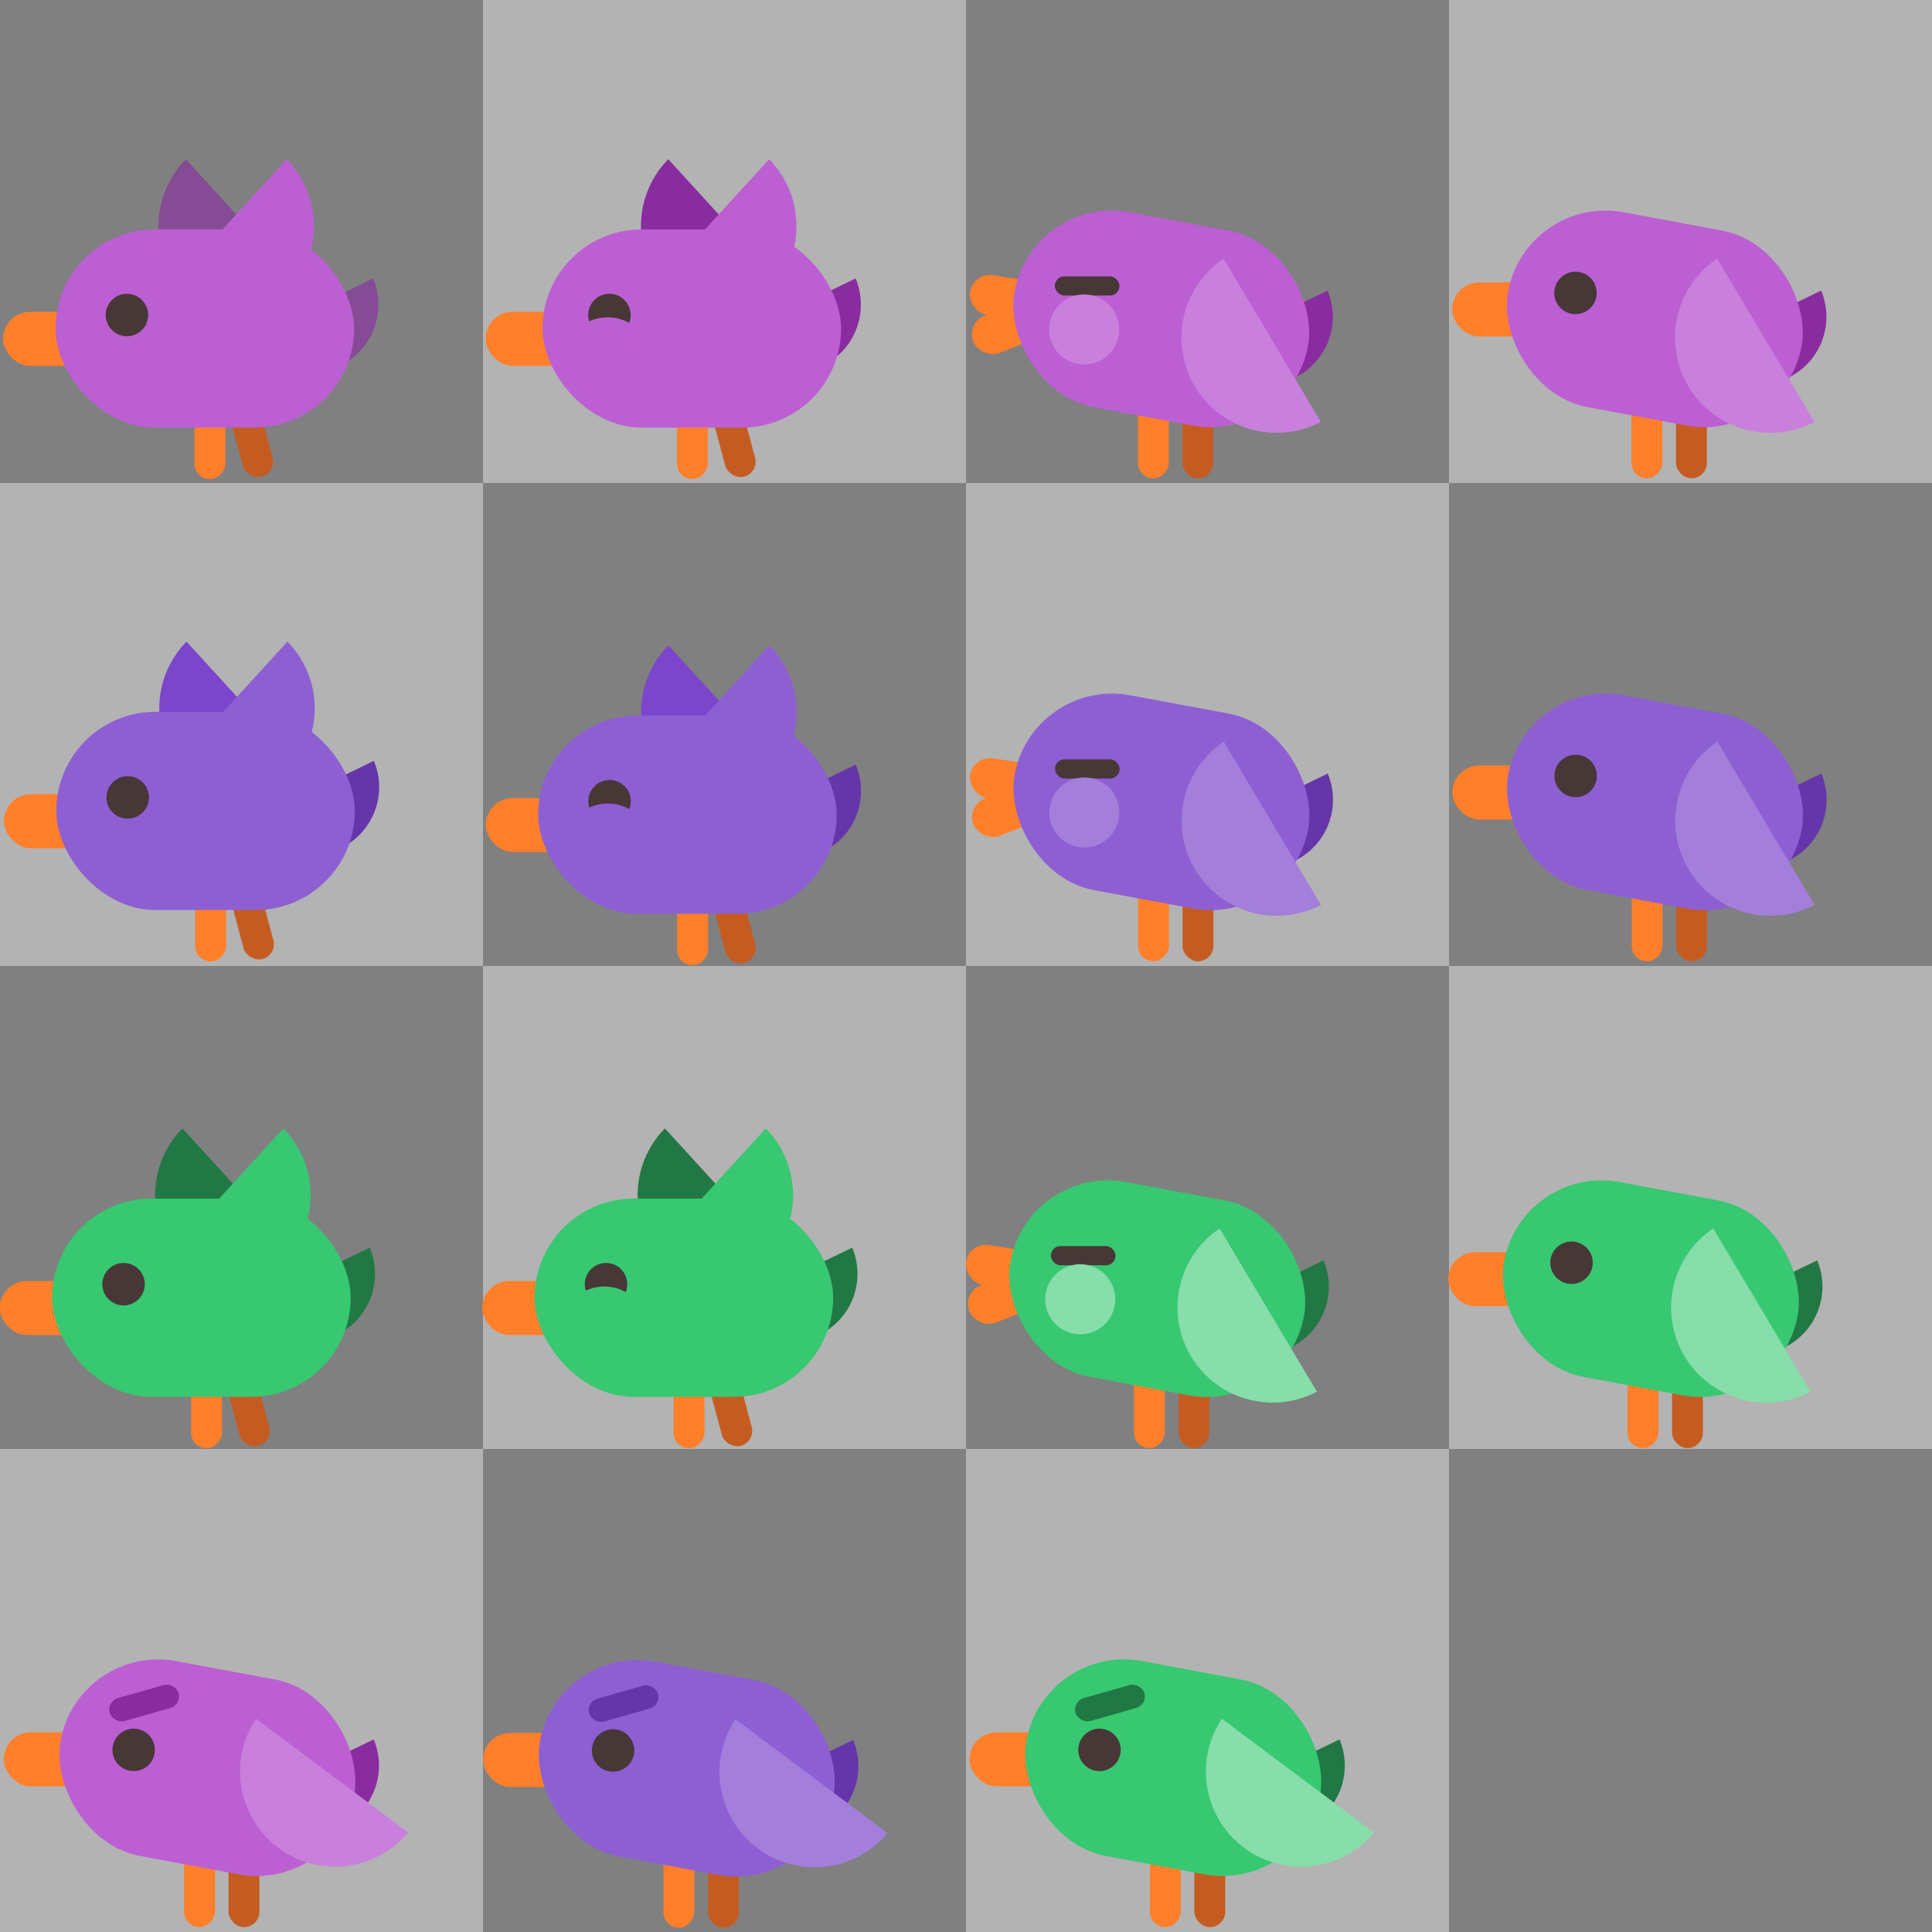 <?xml version="1.0" encoding="UTF-8" standalone="no"?>
<!-- Created with Inkscape (http://www.inkscape.org/) -->

<svg
   xmlns:dc="http://purl.org/dc/elements/1.1/"
   xmlns:cc="http://creativecommons.org/ns#"
   xmlns:rdf="http://www.w3.org/1999/02/22-rdf-syntax-ns#"
   xmlns:svg="http://www.w3.org/2000/svg"
   xmlns="http://www.w3.org/2000/svg"
   xmlns:sodipodi="http://sodipodi.sourceforge.net/DTD/sodipodi-0.dtd"
   xmlns:inkscape="http://www.inkscape.org/namespaces/inkscape"
   width="1024"
   height="1024"
   viewBox="0 0 270.933 270.933"
   version="1.1"
   id="svg10323"
   inkscape:version="0.92.1 r15371"
   sodipodi:docname="birbs.svg">
  <defs
     id="defs10317" />
  <sodipodi:namedview
     id="base"
     pagecolor="#282828"
     bordercolor="#666666"
     borderopacity="1.0"
     inkscape:pageopacity="0"
     inkscape:pageshadow="2"
     inkscape:zoom="0.49497475"
     inkscape:cx="659.7593"
     inkscape:cy="504.36261"
     inkscape:document-units="mm"
     inkscape:current-layer="layer1"
     showgrid="false"
     units="px"
     inkscape:window-width="1858"
     inkscape:window-height="1057"
     inkscape:window-x="54"
     inkscape:window-y="-8"
     inkscape:window-maximized="1"
     inkscape:snap-global="true"
     inkscape:snap-bbox="true"
     inkscape:bbox-nodes="true"
     inkscape:snap-nodes="false"
     inkscape:snap-others="false"
     inkscape:snap-page="true" />
  <g
     inkscape:label="Layer 1"
     inkscape:groupmode="layer"
     id="layer1"
     transform="translate(0,-26.067)">
    <rect
       y="161.533"
       x="203.2"
       height="67.733"
       width="67.733"
       id="rect11422"
       style="opacity:1;fill:#b3b3b3;fill-opacity:1;fill-rule:evenodd;stroke:none;stroke-width:1.789;stroke-linecap:round;stroke-linejoin:round;stroke-miterlimit:4;stroke-dasharray:none;stroke-dashoffset:68.786;stroke-opacity:1"
       inkscape:export-filename="Z:\Pigdev\games\one_game_a_month\music\source\objects\birbs.png"
       inkscape:export-xdpi="47.999996"
       inkscape:export-ydpi="47.999996" />
    <rect
       style="opacity:1;fill:#808080;fill-opacity:1;fill-rule:evenodd;stroke:none;stroke-width:1.789;stroke-linecap:round;stroke-linejoin:round;stroke-miterlimit:4;stroke-dasharray:none;stroke-dashoffset:68.786;stroke-opacity:1"
       id="rect11424"
       width="67.733"
       height="67.733"
       x="135.467"
       y="161.533"
       inkscape:export-filename="Z:\Pigdev\games\one_game_a_month\music\source\objects\birbs.png"
       inkscape:export-xdpi="47.999996"
       inkscape:export-ydpi="47.999996" />
    <rect
       y="229.267"
       x="135.467"
       height="67.733"
       width="67.733"
       id="rect11426"
       style="opacity:1;fill:#b3b3b3;fill-opacity:1;fill-rule:evenodd;stroke:none;stroke-width:1.789;stroke-linecap:round;stroke-linejoin:round;stroke-miterlimit:4;stroke-dasharray:none;stroke-dashoffset:68.786;stroke-opacity:1"
       inkscape:export-filename="Z:\Pigdev\games\one_game_a_month\music\source\objects\birbs.png"
       inkscape:export-xdpi="47.999996"
       inkscape:export-ydpi="47.999996" />
    <rect
       style="opacity:1;fill:#808080;fill-opacity:1;fill-rule:evenodd;stroke:none;stroke-width:1.789;stroke-linecap:round;stroke-linejoin:round;stroke-miterlimit:4;stroke-dasharray:none;stroke-dashoffset:68.786;stroke-opacity:1"
       id="rect11428"
       width="67.733"
       height="67.733"
       x="203.2"
       y="229.267"
       inkscape:export-filename="Z:\Pigdev\games\one_game_a_month\music\source\objects\birbs.png"
       inkscape:export-xdpi="47.999996"
       inkscape:export-ydpi="47.999996" />
    <rect
       style="opacity:1;fill:#b3b3b3;fill-opacity:1;fill-rule:evenodd;stroke:none;stroke-width:1.789;stroke-linecap:round;stroke-linejoin:round;stroke-miterlimit:4;stroke-dasharray:none;stroke-dashoffset:68.786;stroke-opacity:1"
       id="rect11414"
       width="67.733"
       height="67.733"
       x="67.733"
       y="26.067"
       inkscape:export-filename="Z:\Pigdev\games\one_game_a_month\music\source\objects\birbs.png"
       inkscape:export-xdpi="47.999996"
       inkscape:export-ydpi="47.999996" />
    <rect
       y="26.067"
       x="0"
       height="67.733"
       width="67.733"
       id="rect11416"
       style="opacity:1;fill:#808080;fill-opacity:1;fill-rule:evenodd;stroke:none;stroke-width:1.789;stroke-linecap:round;stroke-linejoin:round;stroke-miterlimit:4;stroke-dasharray:none;stroke-dashoffset:68.786;stroke-opacity:1"
       inkscape:export-filename="Z:\Pigdev\games\one_game_a_month\music\source\objects\birbs.png"
       inkscape:export-xdpi="47.999996"
       inkscape:export-ydpi="47.999996" />
    <rect
       style="opacity:1;fill:#b3b3b3;fill-opacity:1;fill-rule:evenodd;stroke:none;stroke-width:1.789;stroke-linecap:round;stroke-linejoin:round;stroke-miterlimit:4;stroke-dasharray:none;stroke-dashoffset:68.786;stroke-opacity:1"
       id="rect11418"
       width="67.733"
       height="67.733"
       x="0"
       y="93.8"
       inkscape:export-filename="Z:\Pigdev\games\one_game_a_month\music\source\objects\birbs.png"
       inkscape:export-xdpi="47.999996"
       inkscape:export-ydpi="47.999996" />
    <rect
       y="93.8"
       x="67.733"
       height="67.733"
       width="67.733"
       id="rect11420"
       style="opacity:1;fill:#808080;fill-opacity:1;fill-rule:evenodd;stroke:none;stroke-width:1.789;stroke-linecap:round;stroke-linejoin:round;stroke-miterlimit:4;stroke-dasharray:none;stroke-dashoffset:68.786;stroke-opacity:1"
       inkscape:export-filename="Z:\Pigdev\games\one_game_a_month\music\source\objects\birbs.png"
       inkscape:export-xdpi="47.999996"
       inkscape:export-ydpi="47.999996" />
    <rect
       y="26.067"
       x="203.2"
       height="67.733"
       width="67.733"
       id="rect11406"
       style="opacity:1;fill:#b3b3b3;fill-opacity:1;fill-rule:evenodd;stroke:none;stroke-width:1.789;stroke-linecap:round;stroke-linejoin:round;stroke-miterlimit:4;stroke-dasharray:none;stroke-dashoffset:68.786;stroke-opacity:1"
       inkscape:export-filename="Z:\Pigdev\games\one_game_a_month\music\source\objects\birbs.png"
       inkscape:export-xdpi="47.999996"
       inkscape:export-ydpi="47.999996" />
    <rect
       style="opacity:1;fill:#808080;fill-opacity:1;fill-rule:evenodd;stroke:none;stroke-width:1.789;stroke-linecap:round;stroke-linejoin:round;stroke-miterlimit:4;stroke-dasharray:none;stroke-dashoffset:68.786;stroke-opacity:1"
       id="rect11408"
       width="67.733"
       height="67.733"
       x="135.467"
       y="26.067"
       inkscape:export-filename="Z:\Pigdev\games\one_game_a_month\music\source\objects\birbs.png"
       inkscape:export-xdpi="47.999996"
       inkscape:export-ydpi="47.999996" />
    <rect
       y="93.8"
       x="135.467"
       height="67.733"
       width="67.733"
       id="rect11410"
       style="opacity:1;fill:#b3b3b3;fill-opacity:1;fill-rule:evenodd;stroke:none;stroke-width:1.789;stroke-linecap:round;stroke-linejoin:round;stroke-miterlimit:4;stroke-dasharray:none;stroke-dashoffset:68.786;stroke-opacity:1"
       inkscape:export-filename="Z:\Pigdev\games\one_game_a_month\music\source\objects\birbs.png"
       inkscape:export-xdpi="47.999996"
       inkscape:export-ydpi="47.999996" />
    <rect
       style="opacity:1;fill:#808080;fill-opacity:1;fill-rule:evenodd;stroke:none;stroke-width:1.789;stroke-linecap:round;stroke-linejoin:round;stroke-miterlimit:4;stroke-dasharray:none;stroke-dashoffset:68.786;stroke-opacity:1"
       id="rect11412"
       width="67.733"
       height="67.733"
       x="203.2"
       y="93.8"
       inkscape:export-filename="Z:\Pigdev\games\one_game_a_month\music\source\objects\birbs.png"
       inkscape:export-xdpi="47.999996"
       inkscape:export-ydpi="47.999996" />
    <rect
       style="opacity:1;fill:#b3b3b3;fill-opacity:1;fill-rule:evenodd;stroke:none;stroke-width:1.789;stroke-linecap:round;stroke-linejoin:round;stroke-miterlimit:4;stroke-dasharray:none;stroke-dashoffset:68.786;stroke-opacity:1"
       id="rect10960"
       width="67.733"
       height="67.733"
       x="67.733"
       y="161.533"
       inkscape:export-filename="Z:\Pigdev\games\one_game_a_month\music\source\objects\birbs.png"
       inkscape:export-xdpi="47.999996"
       inkscape:export-ydpi="47.999996" />
    <rect
       y="161.533"
       x="0"
       height="67.733"
       width="67.733"
       id="rect11232"
       style="opacity:1;fill:#808080;fill-opacity:1;fill-rule:evenodd;stroke:none;stroke-width:1.789;stroke-linecap:round;stroke-linejoin:round;stroke-miterlimit:4;stroke-dasharray:none;stroke-dashoffset:68.786;stroke-opacity:1"
       inkscape:export-filename="Z:\Pigdev\games\one_game_a_month\music\source\objects\birbs.png"
       inkscape:export-xdpi="47.999996"
       inkscape:export-ydpi="47.999996" />
    <rect
       style="opacity:1;fill:#b3b3b3;fill-opacity:1;fill-rule:evenodd;stroke:none;stroke-width:1.789;stroke-linecap:round;stroke-linejoin:round;stroke-miterlimit:4;stroke-dasharray:none;stroke-dashoffset:68.786;stroke-opacity:1"
       id="rect11234"
       width="67.733"
       height="67.733"
       x="0"
       y="229.267"
       inkscape:export-filename="Z:\Pigdev\games\one_game_a_month\music\source\objects\birbs.png"
       inkscape:export-xdpi="47.999996"
       inkscape:export-ydpi="47.999996" />
    <rect
       y="229.267"
       x="67.733"
       height="67.733"
       width="67.733"
       id="rect11236"
       style="opacity:1;fill:#808080;fill-opacity:1;fill-rule:evenodd;stroke:none;stroke-width:1.789;stroke-linecap:round;stroke-linejoin:round;stroke-miterlimit:4;stroke-dasharray:none;stroke-dashoffset:68.786;stroke-opacity:1"
       inkscape:export-filename="Z:\Pigdev\games\one_game_a_month\music\source\objects\birbs.png"
       inkscape:export-xdpi="47.999996"
       inkscape:export-ydpi="47.999996" />
    <rect
       style="opacity:1;fill:#ff7f2a;fill-opacity:1;fill-rule:evenodd;stroke:none;stroke-width:4.784;stroke-linecap:round;stroke-linejoin:round;stroke-miterlimit:4;stroke-dasharray:none;stroke-dashoffset:68.786;stroke-opacity:1"
       id="rect4680"
       width="17.084"
       height="8.969"
       x="605.849"
       y="456.242"
       ry="4.485" />
    <path
       inkscape:connector-curvature="0"
       id="path4620"
       d="m 556.083,294.53 a 11.243,11.243 0 0 0 14.737,4.677 11.243,11.243 0 0 0 5.452,-14.461 z"
       style="opacity:1;fill:#6436aa;fill-opacity:1;fill-rule:evenodd;stroke:none;stroke-width:3.403;stroke-linecap:round;stroke-linejoin:round;stroke-miterlimit:4;stroke-dasharray:none;stroke-dashoffset:68.786;stroke-opacity:1" />
    <rect
       transform="rotate(-15)"
       ry="2.563"
       y="427.689"
       x="454.004"
       height="23.49"
       width="5.125"
       id="rect4616"
       style="opacity:1;fill:#c45c22;fill-opacity:1;fill-rule:evenodd;stroke:none;stroke-width:4.784;stroke-linecap:round;stroke-linejoin:round;stroke-miterlimit:4;stroke-dasharray:none;stroke-dashoffset:68.786;stroke-opacity:1" />
    <rect
       ry="4.485"
       y="290.277"
       x="514.873"
       height="8.969"
       width="17.084"
       id="rect4610"
       style="opacity:1;fill:#ff7f2a;fill-opacity:1;fill-rule:evenodd;stroke:none;stroke-width:4.784;stroke-linecap:round;stroke-linejoin:round;stroke-miterlimit:4;stroke-dasharray:none;stroke-dashoffset:68.786;stroke-opacity:1" />
    <rect
       style="opacity:1;fill:#ff7f2a;fill-opacity:1;fill-rule:evenodd;stroke:none;stroke-width:4.784;stroke-linecap:round;stroke-linejoin:round;stroke-miterlimit:4;stroke-dasharray:none;stroke-dashoffset:68.786;stroke-opacity:1"
       id="rect4618"
       width="5.125"
       height="23.49"
       x="-551.754"
       y="294.548"
       ry="2.563"
       transform="scale(-1,1)" />
    <path
       inkscape:connector-curvature="0"
       id="path4627"
       d="m 566.457,288.232 a 15.803,15.803 0 0 1 -21.675,-1.56 15.803,15.803 0 0 1 0.404,-21.718 z"
       style="opacity:1;fill:#7b45cc;fill-opacity:1;fill-rule:evenodd;stroke:none;stroke-width:4.784;stroke-linecap:round;stroke-linejoin:round;stroke-miterlimit:4;stroke-dasharray:none;stroke-dashoffset:68.786;stroke-opacity:1" />
    <rect
       ry="16.443"
       y="276.609"
       x="523.566"
       height="32.887"
       width="49.544"
       id="rect4606"
       style="opacity:1;fill:#8d5fd3;fill-opacity:1;fill-rule:evenodd;stroke:none;stroke-width:4.784;stroke-linecap:round;stroke-linejoin:round;stroke-miterlimit:4;stroke-dasharray:none;stroke-dashoffset:68.786;stroke-opacity:1" />
    <path
       style="opacity:1;fill:#8d5fd3;fill-opacity:1;fill-rule:evenodd;stroke:none;stroke-width:4.784;stroke-linecap:round;stroke-linejoin:round;stroke-miterlimit:4;stroke-dasharray:none;stroke-dashoffset:68.786;stroke-opacity:1"
       d="m 540.659,288.232 a 15.803,15.803 0 0 0 21.675,-1.56 15.803,15.803 0 0 0 -0.405,-21.718 z"
       id="path4625"
       inkscape:connector-curvature="0" />
    <circle
       r="3.524"
       cy="290.81"
       cx="535.418"
       id="path4629"
       style="opacity:1;fill:#483737;fill-opacity:1;fill-rule:evenodd;stroke:none;stroke-width:4.784;stroke-linecap:round;stroke-linejoin:round;stroke-miterlimit:4;stroke-dasharray:none;stroke-dashoffset:68.786;stroke-opacity:1" />
    <path
       style="opacity:1;fill:#892ca0;fill-opacity:1;fill-rule:evenodd;stroke:none;stroke-width:3.403;stroke-linecap:round;stroke-linejoin:round;stroke-miterlimit:4;stroke-dasharray:none;stroke-dashoffset:68.786;stroke-opacity:1"
       d="m 556.083,372.912 a 11.243,11.243 0 0 0 14.737,4.677 11.243,11.243 0 0 0 5.452,-14.461 z"
       id="path4631"
       inkscape:connector-curvature="0" />
    <rect
       style="opacity:1;fill:#c45c22;fill-opacity:1;fill-rule:evenodd;stroke:none;stroke-width:4.784;stroke-linecap:round;stroke-linejoin:round;stroke-miterlimit:4;stroke-dasharray:none;stroke-dashoffset:68.786;stroke-opacity:1"
       id="rect4633"
       width="5.125"
       height="23.49"
       x="552.181"
       y="370.798"
       ry="2.563" />
    <rect
       transform="rotate(8.615)"
       inkscape:transform-center-y="-0.094996213"
       inkscape:transform-center-x="1.9237949"
       style="opacity:1;fill:#ff7f2a;fill-opacity:1;fill-rule:evenodd;stroke:none;stroke-width:3.55;stroke-linecap:round;stroke-linejoin:round;stroke-miterlimit:4;stroke-dasharray:none;stroke-dashoffset:68.786;stroke-opacity:1"
       id="rect4635"
       width="12.678"
       height="6.656"
       x="565.529"
       y="278.523"
       ry="3.328" />
    <rect
       transform="scale(-1,1)"
       ry="2.563"
       y="370.798"
       x="-549.927"
       height="23.49"
       width="5.125"
       id="rect4637"
       style="opacity:1;fill:#ff7f2a;fill-opacity:1;fill-rule:evenodd;stroke:none;stroke-width:4.784;stroke-linecap:round;stroke-linejoin:round;stroke-miterlimit:4;stroke-dasharray:none;stroke-dashoffset:68.786;stroke-opacity:1" />
    <rect
       ry="3.338"
       y="531.358"
       x="346.359"
       height="6.676"
       width="12.716"
       id="rect4654"
       style="opacity:1;fill:#ff7f2a;fill-opacity:1;fill-rule:evenodd;stroke:none;stroke-width:3.561;stroke-linecap:round;stroke-linejoin:round;stroke-miterlimit:4;stroke-dasharray:none;stroke-dashoffset:68.786;stroke-opacity:1"
       inkscape:transform-center-x="1.7187619"
       inkscape:transform-center-y="0.88230152"
       transform="rotate(-21.385)" />
    <rect
       inkscape:transform-center-y="-3.609834"
       transform="rotate(10.543)"
       inkscape:transform-center-x="19.395143"
       style="opacity:1;fill:#bc5fd3;fill-opacity:1;fill-rule:evenodd;stroke:none;stroke-width:4.784;stroke-linecap:round;stroke-linejoin:round;stroke-miterlimit:4;stroke-dasharray:none;stroke-dashoffset:68.786;stroke-opacity:1"
       id="rect4641"
       width="49.544"
       height="32.887"
       x="581.939"
       y="244.777"
       ry="16.443" />
    <path
       inkscape:transform-center-y="5.1613491"
       inkscape:transform-center-x="-7.905994"
       inkscape:connector-curvature="0"
       id="path4643"
       d="m 559.02,357.833 a 15.803,15.803 0 0 0 -4.767,21.202 15.803,15.803 0 0 0 20.909,5.885 z"
       style="opacity:1;fill:#c980dc;fill-opacity:1;fill-rule:evenodd;stroke:none;stroke-width:4.784;stroke-linecap:round;stroke-linejoin:round;stroke-miterlimit:4;stroke-dasharray:none;stroke-dashoffset:68.786;stroke-opacity:1" />
    <rect
       ry="1.593"
       y="360.759"
       x="531.012"
       height="3.187"
       width="10.734"
       id="rect4658"
       style="opacity:1;fill:#483737;fill-opacity:1;fill-rule:evenodd;stroke:none;stroke-width:6.239;stroke-linecap:round;stroke-linejoin:round;stroke-miterlimit:4;stroke-dasharray:none;stroke-dashoffset:68.786;stroke-opacity:1" />
    <circle
       r="5.815"
       cy="369.586"
       cx="535.886"
       id="path4660"
       style="opacity:1;fill:#c980dc;fill-opacity:1;fill-rule:evenodd;stroke:none;stroke-width:9.649;stroke-linecap:round;stroke-linejoin:round;stroke-miterlimit:4;stroke-dasharray:none;stroke-dashoffset:68.786;stroke-opacity:1" />
    <path
       inkscape:connector-curvature="0"
       id="path4662"
       d="m 647.059,467.197 a 11.243,11.243 0 0 0 14.737,4.677 11.243,11.243 0 0 0 5.452,-14.461 z"
       style="opacity:1;fill:#217844;fill-opacity:1;fill-rule:evenodd;stroke:none;stroke-width:3.403;stroke-linecap:round;stroke-linejoin:round;stroke-miterlimit:4;stroke-dasharray:none;stroke-dashoffset:68.786;stroke-opacity:1" />
    <rect
       ry="2.563"
       y="465.082"
       x="643.157"
       height="23.49"
       width="5.125"
       id="rect4664"
       style="opacity:1;fill:#c45c22;fill-opacity:1;fill-rule:evenodd;stroke:none;stroke-width:4.784;stroke-linecap:round;stroke-linejoin:round;stroke-miterlimit:4;stroke-dasharray:none;stroke-dashoffset:68.786;stroke-opacity:1" />
    <rect
       style="opacity:1;fill:#ff7f2a;fill-opacity:1;fill-rule:evenodd;stroke:none;stroke-width:4.784;stroke-linecap:round;stroke-linejoin:round;stroke-miterlimit:4;stroke-dasharray:none;stroke-dashoffset:68.786;stroke-opacity:1"
       id="rect4668"
       width="5.125"
       height="23.49"
       x="-640.903"
       y="465.082"
       ry="2.563"
       transform="scale(-1,1)" />
    <rect
       ry="16.443"
       y="320.823"
       x="688.631"
       height="32.887"
       width="49.544"
       id="rect4672"
       style="opacity:1;fill:#37c871;fill-opacity:1;fill-rule:evenodd;stroke:none;stroke-width:4.784;stroke-linecap:round;stroke-linejoin:round;stroke-miterlimit:4;stroke-dasharray:none;stroke-dashoffset:68.786;stroke-opacity:1"
       inkscape:transform-center-x="19.395141"
       transform="rotate(10.543)"
       inkscape:transform-center-y="-3.6098512" />
    <path
       style="opacity:1;fill:#87deaa;fill-opacity:1;fill-rule:evenodd;stroke:none;stroke-width:4.784;stroke-linecap:round;stroke-linejoin:round;stroke-miterlimit:4;stroke-dasharray:none;stroke-dashoffset:68.786;stroke-opacity:1"
       d="m 647.729,453.978 a 15.803,15.803 0 0 0 3.673,21.418 15.803,15.803 0 0 0 21.574,-2.528 z"
       id="path4674"
       inkscape:connector-curvature="0"
       inkscape:transform-center-x="-11.281596"
       inkscape:transform-center-y="6.8973813" />
    <circle
       transform="rotate(10.543)"
       inkscape:transform-center-y="-8.1782974"
       inkscape:transform-center-x="31.686473"
       style="opacity:1;fill:#483737;fill-opacity:1;fill-rule:evenodd;stroke:none;stroke-width:4.784;stroke-linecap:round;stroke-linejoin:round;stroke-miterlimit:4;stroke-dasharray:none;stroke-dashoffset:68.786;stroke-opacity:1"
       id="circle4645"
       cx="700.834"
       cy="336.598"
       r="3.524" />
    <rect
       transform="rotate(-15.841)"
       ry="1.98"
       y="603.995"
       x="476.111"
       height="3.96"
       width="11.879"
       id="rect4682"
       style="opacity:1;fill:#217844;fill-opacity:1;fill-rule:evenodd;stroke:none;stroke-width:9.649;stroke-linecap:round;stroke-linejoin:round;stroke-miterlimit:4;stroke-dasharray:none;stroke-dashoffset:68.786;stroke-opacity:1" />
    <ellipse
       ry="4.721"
       rx="7.736"
       cy="464.599"
       cx="627.6"
       id="path4684"
       style="opacity:1;fill:#000000;fill-opacity:0;fill-rule:evenodd;stroke:none;stroke-width:12.351;stroke-linecap:round;stroke-linejoin:round;stroke-miterlimit:4;stroke-dasharray:none;stroke-dashoffset:68.786;stroke-opacity:1" />
    <path
       inkscape:connector-curvature="0"
       id="path4688"
       d="m 715.028,372.912 a 11.243,11.243 0 0 0 14.737,4.677 11.243,11.243 0 0 0 5.452,-14.461 z"
       style="opacity:1;fill:#892ca0;fill-opacity:1;fill-rule:evenodd;stroke:none;stroke-width:3.403;stroke-linecap:round;stroke-linejoin:round;stroke-miterlimit:4;stroke-dasharray:none;stroke-dashoffset:68.786;stroke-opacity:1" />
    <rect
       ry="2.563"
       y="370.798"
       x="711.127"
       height="23.49"
       width="5.125"
       id="rect4690"
       style="opacity:1;fill:#c45c22;fill-opacity:1;fill-rule:evenodd;stroke:none;stroke-width:4.784;stroke-linecap:round;stroke-linejoin:round;stroke-miterlimit:4;stroke-dasharray:none;stroke-dashoffset:68.786;stroke-opacity:1" />
    <rect
       style="opacity:1;fill:#ff7f2a;fill-opacity:1;fill-rule:evenodd;stroke:none;stroke-width:4.784;stroke-linecap:round;stroke-linejoin:round;stroke-miterlimit:4;stroke-dasharray:none;stroke-dashoffset:68.786;stroke-opacity:1"
       id="rect4694"
       width="5.125"
       height="23.49"
       x="-708.872"
       y="370.798"
       ry="2.563"
       transform="scale(-1,1)" />
    <rect
       style="opacity:1;fill:#ff7f2a;fill-opacity:1;fill-rule:evenodd;stroke:none;stroke-width:4.784;stroke-linecap:round;stroke-linejoin:round;stroke-miterlimit:4;stroke-dasharray:none;stroke-dashoffset:68.786;stroke-opacity:1"
       id="rect4706"
       width="17.084"
       height="8.969"
       x="673.991"
       y="361.781"
       ry="4.485" />
    <rect
       ry="16.443"
       y="215.694"
       x="738.201"
       height="32.887"
       width="49.544"
       id="rect4698"
       style="opacity:1;fill:#bc5fd3;fill-opacity:1;fill-rule:evenodd;stroke:none;stroke-width:4.784;stroke-linecap:round;stroke-linejoin:round;stroke-miterlimit:4;stroke-dasharray:none;stroke-dashoffset:68.786;stroke-opacity:1"
       inkscape:transform-center-x="19.395142"
       transform="rotate(10.543)"
       inkscape:transform-center-y="-3.6098411" />
    <path
       style="opacity:1;fill:#c980dc;fill-opacity:1;fill-rule:evenodd;stroke:none;stroke-width:4.784;stroke-linecap:round;stroke-linejoin:round;stroke-miterlimit:4;stroke-dasharray:none;stroke-dashoffset:68.786;stroke-opacity:1"
       d="m 717.966,357.833 a 15.803,15.803 0 0 0 -4.767,21.202 15.803,15.803 0 0 0 20.909,5.885 z"
       id="path4700"
       inkscape:connector-curvature="0"
       inkscape:transform-center-x="-7.9059939"
       inkscape:transform-center-y="5.1613489" />
    <circle
       style="opacity:1;fill:#483737;fill-opacity:1;fill-rule:evenodd;stroke:none;stroke-width:4.784;stroke-linecap:round;stroke-linejoin:round;stroke-miterlimit:4;stroke-dasharray:none;stroke-dashoffset:68.786;stroke-opacity:1"
       id="circle4708"
       cx="694.45"
       cy="363.521"
       r="3.524" />
    <path
       style="opacity:1;fill:#6436aa;fill-opacity:1;fill-rule:evenodd;stroke:none;stroke-width:3.403;stroke-linecap:round;stroke-linejoin:round;stroke-miterlimit:4;stroke-dasharray:none;stroke-dashoffset:68.786;stroke-opacity:1"
       d="m 722.782,294.53 a 11.243,11.243 0 0 0 14.737,4.677 11.243,11.243 0 0 0 5.452,-14.461 z"
       id="path4710"
       inkscape:connector-curvature="0" />
    <rect
       style="opacity:1;fill:#c45c22;fill-opacity:1;fill-rule:evenodd;stroke:none;stroke-width:4.784;stroke-linecap:round;stroke-linejoin:round;stroke-miterlimit:4;stroke-dasharray:none;stroke-dashoffset:68.786;stroke-opacity:1"
       id="rect4712"
       width="5.125"
       height="23.49"
       x="615.023"
       y="470.834"
       ry="2.563"
       transform="rotate(-15)" />
    <rect
       style="opacity:1;fill:#ff7f2a;fill-opacity:1;fill-rule:evenodd;stroke:none;stroke-width:4.784;stroke-linecap:round;stroke-linejoin:round;stroke-miterlimit:4;stroke-dasharray:none;stroke-dashoffset:68.786;stroke-opacity:1"
       id="rect4714"
       width="17.084"
       height="8.969"
       x="681.572"
       y="290.277"
       ry="4.485" />
    <rect
       transform="scale(-1,1)"
       ry="2.563"
       y="294.548"
       x="-718.453"
       height="23.49"
       width="5.125"
       id="rect4716"
       style="opacity:1;fill:#ff7f2a;fill-opacity:1;fill-rule:evenodd;stroke:none;stroke-width:4.784;stroke-linecap:round;stroke-linejoin:round;stroke-miterlimit:4;stroke-dasharray:none;stroke-dashoffset:68.786;stroke-opacity:1" />
    <path
       style="opacity:1;fill:#7b45cc;fill-opacity:1;fill-rule:evenodd;stroke:none;stroke-width:4.784;stroke-linecap:round;stroke-linejoin:round;stroke-miterlimit:4;stroke-dasharray:none;stroke-dashoffset:68.786;stroke-opacity:1"
       d="m 733.156,288.232 a 15.803,15.803 0 0 1 -21.675,-1.56 15.803,15.803 0 0 1 0.405,-21.718 z"
       id="path4718"
       inkscape:connector-curvature="0" />
    <rect
       style="opacity:1;fill:#8d5fd3;fill-opacity:1;fill-rule:evenodd;stroke:none;stroke-width:4.784;stroke-linecap:round;stroke-linejoin:round;stroke-miterlimit:4;stroke-dasharray:none;stroke-dashoffset:68.786;stroke-opacity:1"
       id="rect4720"
       width="49.544"
       height="32.887"
       x="690.265"
       y="276.609"
       ry="16.443" />
    <path
       inkscape:connector-curvature="0"
       id="path4722"
       d="m 707.358,288.232 a 15.803,15.803 0 0 0 21.675,-1.56 15.803,15.803 0 0 0 -0.405,-21.718 z"
       style="opacity:1;fill:#8d5fd3;fill-opacity:1;fill-rule:evenodd;stroke:none;stroke-width:4.784;stroke-linecap:round;stroke-linejoin:round;stroke-miterlimit:4;stroke-dasharray:none;stroke-dashoffset:68.786;stroke-opacity:1" />
    <circle
       style="opacity:1;fill:#483737;fill-opacity:1;fill-rule:evenodd;stroke:none;stroke-width:4.784;stroke-linecap:round;stroke-linejoin:round;stroke-miterlimit:4;stroke-dasharray:none;stroke-dashoffset:68.786;stroke-opacity:1"
       id="circle4724"
       cx="702.117"
       cy="290.81"
       r="3.524" />
    <circle
       r="7.323"
       cy="298.512"
       cx="701.831"
       id="path4726"
       style="opacity:1;fill:#8d5fd3;fill-opacity:1;fill-rule:evenodd;stroke:none;stroke-width:9.649;stroke-linecap:round;stroke-linejoin:round;stroke-miterlimit:4;stroke-dasharray:none;stroke-dashoffset:68.786;stroke-opacity:1" />
    <path
       sodipodi:nodetypes="sssssss"
       inkscape:connector-curvature="0"
       id="rect4728"
       d="m 601.556,391.459 c 2.627,0 4.919,2.755 4.742,6.164 l -1.423,27.344 c -0.096,1.836 -1.48,3.319 -3.319,3.319 -1.839,0 -3.224,-1.483 -3.319,-3.319 l -1.423,-27.344 c -0.177,-3.41 2.115,-6.164 4.742,-6.164 z"
       style="opacity:1;fill:#ff4376;fill-opacity:1;fill-rule:evenodd;stroke:none;stroke-width:5.507;stroke-linecap:round;stroke-linejoin:round;stroke-miterlimit:4;stroke-dasharray:none;stroke-dashoffset:68.786;stroke-opacity:1" />
    <circle
       r="4.109"
       cy="435.873"
       cx="601.556"
       id="path4730"
       style="opacity:1;fill:#ff4376;fill-opacity:1;fill-rule:evenodd;stroke:none;stroke-width:7.081;stroke-linecap:round;stroke-linejoin:round;stroke-miterlimit:4;stroke-dasharray:none;stroke-dashoffset:68.786;stroke-opacity:1" />
    <g
       id="g11246"
       transform="matrix(0.845,0,0,0.845,52.921,-148.715)">
      <path
         inkscape:connector-curvature="0"
         id="path10962"
         d="m -20.771,342.901 a 11.243,11.243 0 0 0 14.737,4.677 11.243,11.243 0 0 0 5.452,-14.461 z"
         style="opacity:1;fill:#6436aa;fill-opacity:1;fill-rule:evenodd;stroke:none;stroke-width:3.403;stroke-linecap:round;stroke-linejoin:round;stroke-miterlimit:4;stroke-dasharray:none;stroke-dashoffset:68.786;stroke-opacity:1" />
      <rect
         transform="rotate(-15)"
         ry="2.563"
         y="325.11"
         x="-115.713"
         height="23.49"
         width="5.125"
         id="rect10964"
         style="opacity:1;fill:#c45c22;fill-opacity:1;fill-rule:evenodd;stroke:none;stroke-width:4.784;stroke-linecap:round;stroke-linejoin:round;stroke-miterlimit:4;stroke-dasharray:none;stroke-dashoffset:68.786;stroke-opacity:1" />
      <rect
         ry="4.485"
         y="338.647"
         x="-61.981"
         height="8.969"
         width="17.084"
         id="rect10966"
         style="opacity:1;fill:#ff7f2a;fill-opacity:1;fill-rule:evenodd;stroke:none;stroke-width:4.784;stroke-linecap:round;stroke-linejoin:round;stroke-miterlimit:4;stroke-dasharray:none;stroke-dashoffset:68.786;stroke-opacity:1" />
      <rect
         style="opacity:1;fill:#ff7f2a;fill-opacity:1;fill-rule:evenodd;stroke:none;stroke-width:4.784;stroke-linecap:round;stroke-linejoin:round;stroke-miterlimit:4;stroke-dasharray:none;stroke-dashoffset:68.786;stroke-opacity:1"
         id="rect10968"
         width="5.125"
         height="23.49"
         x="25.1"
         y="342.918"
         ry="2.563"
         transform="scale(-1,1)" />
      <path
         inkscape:connector-curvature="0"
         id="path10970"
         d="m -10.397,336.603 a 15.803,15.803 0 0 1 -21.675,-1.56 15.803,15.803 0 0 1 0.404,-21.718 z"
         style="opacity:1;fill:#7b45cc;fill-opacity:1;fill-rule:evenodd;stroke:none;stroke-width:4.784;stroke-linecap:round;stroke-linejoin:round;stroke-miterlimit:4;stroke-dasharray:none;stroke-dashoffset:68.786;stroke-opacity:1" />
      <rect
         ry="16.443"
         y="324.98"
         x="-53.288"
         height="32.887"
         width="49.544"
         id="rect10972"
         style="opacity:1;fill:#8d5fd3;fill-opacity:1;fill-rule:evenodd;stroke:none;stroke-width:4.784;stroke-linecap:round;stroke-linejoin:round;stroke-miterlimit:4;stroke-dasharray:none;stroke-dashoffset:68.786;stroke-opacity:1" />
      <path
         style="opacity:1;fill:#8d5fd3;fill-opacity:1;fill-rule:evenodd;stroke:none;stroke-width:4.784;stroke-linecap:round;stroke-linejoin:round;stroke-miterlimit:4;stroke-dasharray:none;stroke-dashoffset:68.786;stroke-opacity:1"
         d="m -36.195,336.603 a 15.803,15.803 0 0 0 21.675,-1.56 15.803,15.803 0 0 0 -0.405,-21.718 z"
         id="path10974"
         inkscape:connector-curvature="0" />
      <circle
         r="3.524"
         cy="339.181"
         cx="-41.436"
         id="circle10976"
         style="opacity:1;fill:#483737;fill-opacity:1;fill-rule:evenodd;stroke:none;stroke-width:4.784;stroke-linecap:round;stroke-linejoin:round;stroke-miterlimit:4;stroke-dasharray:none;stroke-dashoffset:68.786;stroke-opacity:1" />
    </g>
    <g
       id="g11257"
       transform="matrix(0.845,0,0,0.845,186.683,-213.167)">
      <path
         style="opacity:1;fill:#6436aa;fill-opacity:1;fill-rule:evenodd;stroke:none;stroke-width:3.403;stroke-linecap:round;stroke-linejoin:round;stroke-miterlimit:4;stroke-dasharray:none;stroke-dashoffset:68.786;stroke-opacity:1"
         d="m -20.771,421.283 a 11.243,11.243 0 0 0 14.737,4.677 11.243,11.243 0 0 0 5.452,-14.461 z"
         id="path10978"
         inkscape:connector-curvature="0" />
      <rect
         style="opacity:1;fill:#c45c22;fill-opacity:1;fill-rule:evenodd;stroke:none;stroke-width:4.784;stroke-linecap:round;stroke-linejoin:round;stroke-miterlimit:4;stroke-dasharray:none;stroke-dashoffset:68.786;stroke-opacity:1"
         id="rect10980"
         width="5.125"
         height="23.49"
         x="-24.673"
         y="419.168"
         ry="2.563" />
      <rect
         transform="rotate(8.615)"
         inkscape:transform-center-y="-0.094996213"
         inkscape:transform-center-x="1.9237949"
         style="opacity:1;fill:#ff7f2a;fill-opacity:1;fill-rule:evenodd;stroke:none;stroke-width:3.55;stroke-linecap:round;stroke-linejoin:round;stroke-miterlimit:4;stroke-dasharray:none;stroke-dashoffset:68.786;stroke-opacity:1"
         id="rect10982"
         width="12.678"
         height="6.656"
         x="2.429"
         y="412.758"
         ry="3.328" />
      <rect
         transform="scale(-1,1)"
         ry="2.563"
         y="419.168"
         x="26.927"
         height="23.49"
         width="5.125"
         id="rect10984"
         style="opacity:1;fill:#ff7f2a;fill-opacity:1;fill-rule:evenodd;stroke:none;stroke-width:4.784;stroke-linecap:round;stroke-linejoin:round;stroke-miterlimit:4;stroke-dasharray:none;stroke-dashoffset:68.786;stroke-opacity:1" />
      <rect
         ry="3.338"
         y="366.059"
         x="-208.417"
         height="6.676"
         width="12.716"
         id="rect10986"
         style="opacity:1;fill:#ff7f2a;fill-opacity:1;fill-rule:evenodd;stroke:none;stroke-width:3.561;stroke-linecap:round;stroke-linejoin:round;stroke-miterlimit:4;stroke-dasharray:none;stroke-dashoffset:68.786;stroke-opacity:1"
         inkscape:transform-center-x="1.7187619"
         inkscape:transform-center-y="0.88230152"
         transform="rotate(-21.385)" />
      <rect
         inkscape:transform-center-y="-3.609834"
         transform="rotate(10.543)"
         inkscape:transform-center-x="19.395143"
         style="opacity:1;fill:#8d5fd3;fill-opacity:1;fill-rule:evenodd;stroke:none;stroke-width:4.784;stroke-linecap:round;stroke-linejoin:round;stroke-miterlimit:4;stroke-dasharray:none;stroke-dashoffset:68.786;stroke-opacity:1"
         id="rect10988"
         width="49.544"
         height="32.887"
         x="23.675"
         y="397.882"
         ry="16.443" />
      <path
         inkscape:transform-center-y="5.1613491"
         inkscape:transform-center-x="-7.905994"
         inkscape:connector-curvature="0"
         id="path10990"
         d="m -17.834,406.203 a 15.803,15.803 0 0 0 -4.767,21.202 15.803,15.803 0 0 0 20.909,5.885 z"
         style="opacity:1;fill:#a37edb;fill-opacity:1;fill-rule:evenodd;stroke:none;stroke-width:4.784;stroke-linecap:round;stroke-linejoin:round;stroke-miterlimit:4;stroke-dasharray:none;stroke-dashoffset:68.786;stroke-opacity:1" />
      <rect
         ry="1.593"
         y="409.129"
         x="-45.842"
         height="3.187"
         width="10.734"
         id="rect10992"
         style="opacity:1;fill:#483737;fill-opacity:1;fill-rule:evenodd;stroke:none;stroke-width:6.239;stroke-linecap:round;stroke-linejoin:round;stroke-miterlimit:4;stroke-dasharray:none;stroke-dashoffset:68.786;stroke-opacity:1" />
      <circle
         r="5.815"
         cy="417.956"
         cx="-40.968"
         id="circle10994"
         style="opacity:1;fill:#a37edb;fill-opacity:1;fill-rule:evenodd;stroke:none;stroke-width:9.649;stroke-linecap:round;stroke-linejoin:round;stroke-miterlimit:4;stroke-dasharray:none;stroke-dashoffset:68.786;stroke-opacity:1" />
    </g>
    <g
       id="g11311"
       transform="matrix(0.845,0,0,0.845,-19.076,-214.338)">
      <path
         inkscape:connector-curvature="0"
         id="path10996"
         d="m 64.307,340.501 a 11.243,11.243 0 0 0 14.737,4.677 11.243,11.243 0 0 0 5.452,-14.461 z"
         style="opacity:1;fill:#892ca1;fill-opacity:0.635;fill-rule:evenodd;stroke:none;stroke-width:3.403;stroke-linecap:round;stroke-linejoin:round;stroke-miterlimit:4;stroke-dasharray:none;stroke-dashoffset:68.786;stroke-opacity:1" />
      <rect
         transform="rotate(-15)"
         ry="2.563"
         y="344.812"
         x="-32.913"
         height="23.49"
         width="5.125"
         id="rect10998"
         style="opacity:1;fill:#c45c22;fill-opacity:1;fill-rule:evenodd;stroke:none;stroke-width:4.784;stroke-linecap:round;stroke-linejoin:round;stroke-miterlimit:4;stroke-dasharray:none;stroke-dashoffset:68.786;stroke-opacity:1" />
      <rect
         ry="4.485"
         y="336.247"
         x="23.097"
         height="8.969"
         width="17.084"
         id="rect11000"
         style="opacity:1;fill:#ff7f2a;fill-opacity:1;fill-rule:evenodd;stroke:none;stroke-width:4.784;stroke-linecap:round;stroke-linejoin:round;stroke-miterlimit:4;stroke-dasharray:none;stroke-dashoffset:68.786;stroke-opacity:1" />
      <rect
         style="opacity:1;fill:#ff7f2a;fill-opacity:1;fill-rule:evenodd;stroke:none;stroke-width:4.784;stroke-linecap:round;stroke-linejoin:round;stroke-miterlimit:4;stroke-dasharray:none;stroke-dashoffset:68.786;stroke-opacity:1"
         id="rect11002"
         width="5.125"
         height="23.49"
         x="-59.978"
         y="340.518"
         ry="2.563"
         transform="scale(-1,1)" />
      <path
         inkscape:connector-curvature="0"
         id="path11004"
         d="m 74.681,334.203 a 15.803,15.803 0 0 1 -21.675,-1.56 15.803,15.803 0 0 1 0.404,-21.718 z"
         style="opacity:1;fill:#892ca1;fill-opacity:0.635;fill-rule:evenodd;stroke:none;stroke-width:4.784;stroke-linecap:round;stroke-linejoin:round;stroke-miterlimit:4;stroke-dasharray:none;stroke-dashoffset:68.786;stroke-opacity:1" />
      <rect
         ry="16.443"
         y="322.58"
         x="31.79"
         height="32.887"
         width="49.544"
         id="rect11006"
         style="opacity:1;fill:#bc5fd3;fill-opacity:1;fill-rule:evenodd;stroke:none;stroke-width:4.784;stroke-linecap:round;stroke-linejoin:round;stroke-miterlimit:4;stroke-dasharray:none;stroke-dashoffset:68.786;stroke-opacity:1" />
      <path
         style="opacity:1;fill:#bc5fd3;fill-opacity:1;fill-rule:evenodd;stroke:none;stroke-width:4.784;stroke-linecap:round;stroke-linejoin:round;stroke-miterlimit:4;stroke-dasharray:none;stroke-dashoffset:68.786;stroke-opacity:1"
         d="m 48.883,334.203 a 15.803,15.803 0 0 0 21.675,-1.56 15.803,15.803 0 0 0 -0.405,-21.718 z"
         id="path11008"
         inkscape:connector-curvature="0" />
      <circle
         r="3.524"
         cy="336.781"
         cx="43.642"
         id="circle11010"
         style="opacity:1;fill:#483737;fill-opacity:1;fill-rule:evenodd;stroke:none;stroke-width:4.784;stroke-linecap:round;stroke-linejoin:round;stroke-miterlimit:4;stroke-dasharray:none;stroke-dashoffset:68.786;stroke-opacity:1" />
    </g>
    <g
       id="g11301"
       transform="matrix(0.845,0,0,0.845,114.768,-278.872)">
      <path
         style="opacity:1;fill:#892ca0;fill-opacity:1;fill-rule:evenodd;stroke:none;stroke-width:3.403;stroke-linecap:round;stroke-linejoin:round;stroke-miterlimit:4;stroke-dasharray:none;stroke-dashoffset:68.786;stroke-opacity:1"
         d="m 64.307,418.883 a 11.243,11.243 0 0 0 14.737,4.677 11.243,11.243 0 0 0 5.452,-14.461 z"
         id="path11012"
         inkscape:connector-curvature="0" />
      <rect
         style="opacity:1;fill:#c45c22;fill-opacity:1;fill-rule:evenodd;stroke:none;stroke-width:4.784;stroke-linecap:round;stroke-linejoin:round;stroke-miterlimit:4;stroke-dasharray:none;stroke-dashoffset:68.786;stroke-opacity:1"
         id="rect11014"
         width="5.125"
         height="23.49"
         x="60.405"
         y="416.768"
         ry="2.563" />
      <rect
         transform="rotate(8.615)"
         inkscape:transform-center-y="-0.094996213"
         inkscape:transform-center-x="1.9237949"
         style="opacity:1;fill:#ff7f2a;fill-opacity:1;fill-rule:evenodd;stroke:none;stroke-width:3.55;stroke-linecap:round;stroke-linejoin:round;stroke-miterlimit:4;stroke-dasharray:none;stroke-dashoffset:68.786;stroke-opacity:1"
         id="rect11016"
         width="12.678"
         height="6.656"
         x="86.188"
         y="397.641"
         ry="3.328" />
      <rect
         transform="scale(-1,1)"
         ry="2.563"
         y="416.768"
         x="-58.151"
         height="23.49"
         width="5.125"
         id="rect11018"
         style="opacity:1;fill:#ff7f2a;fill-opacity:1;fill-rule:evenodd;stroke:none;stroke-width:4.784;stroke-linecap:round;stroke-linejoin:round;stroke-miterlimit:4;stroke-dasharray:none;stroke-dashoffset:68.786;stroke-opacity:1" />
      <rect
         ry="3.338"
         y="394.846"
         x="-128.321"
         height="6.676"
         width="12.716"
         id="rect11020"
         style="opacity:1;fill:#ff7f2a;fill-opacity:1;fill-rule:evenodd;stroke:none;stroke-width:3.561;stroke-linecap:round;stroke-linejoin:round;stroke-miterlimit:4;stroke-dasharray:none;stroke-dashoffset:68.786;stroke-opacity:1"
         inkscape:transform-center-x="1.7187619"
         inkscape:transform-center-y="0.88230152"
         transform="rotate(-21.385)" />
      <rect
         inkscape:transform-center-y="-3.609834"
         transform="rotate(10.543)"
         inkscape:transform-center-x="19.395143"
         style="opacity:1;fill:#bc5fd3;fill-opacity:1;fill-rule:evenodd;stroke:none;stroke-width:4.784;stroke-linecap:round;stroke-linejoin:round;stroke-miterlimit:4;stroke-dasharray:none;stroke-dashoffset:68.786;stroke-opacity:1"
         id="rect11022"
         width="49.544"
         height="32.887"
         x="106.878"
         y="379.956"
         ry="16.443" />
      <path
         inkscape:transform-center-y="5.1613491"
         inkscape:transform-center-x="-7.905994"
         inkscape:connector-curvature="0"
         id="path11024"
         d="m 67.244,403.804 a 15.803,15.803 0 0 0 -4.767,21.202 15.803,15.803 0 0 0 20.909,5.885 z"
         style="opacity:1;fill:#c980dc;fill-opacity:1;fill-rule:evenodd;stroke:none;stroke-width:4.784;stroke-linecap:round;stroke-linejoin:round;stroke-miterlimit:4;stroke-dasharray:none;stroke-dashoffset:68.786;stroke-opacity:1" />
      <rect
         ry="1.593"
         y="406.729"
         x="39.236"
         height="3.187"
         width="10.734"
         id="rect11026"
         style="opacity:1;fill:#483737;fill-opacity:1;fill-rule:evenodd;stroke:none;stroke-width:6.239;stroke-linecap:round;stroke-linejoin:round;stroke-miterlimit:4;stroke-dasharray:none;stroke-dashoffset:68.786;stroke-opacity:1" />
      <circle
         r="5.815"
         cy="415.556"
         cx="44.11"
         id="circle11028"
         style="opacity:1;fill:#c980dc;fill-opacity:1;fill-rule:evenodd;stroke:none;stroke-width:9.649;stroke-linecap:round;stroke-linejoin:round;stroke-miterlimit:4;stroke-dasharray:none;stroke-dashoffset:68.786;stroke-opacity:1" />
    </g>
    <g
       id="g11321"
       transform="matrix(0.845,0,0,0.845,-95.884,-78.424)">
      <path
         inkscape:connector-curvature="0"
         id="path11030"
         d="m 154.644,340.501 a 11.243,11.243 0 0 0 14.737,4.677 11.243,11.243 0 0 0 5.452,-14.461 z"
         style="opacity:1;fill:#217844;fill-opacity:1;fill-rule:evenodd;stroke:none;stroke-width:3.403;stroke-linecap:round;stroke-linejoin:round;stroke-miterlimit:4;stroke-dasharray:none;stroke-dashoffset:68.786;stroke-opacity:1" />
      <rect
         transform="rotate(-15)"
         ry="2.563"
         y="368.193"
         x="54.346"
         height="23.49"
         width="5.125"
         id="rect11032"
         style="opacity:1;fill:#c45c22;fill-opacity:1;fill-rule:evenodd;stroke:none;stroke-width:4.784;stroke-linecap:round;stroke-linejoin:round;stroke-miterlimit:4;stroke-dasharray:none;stroke-dashoffset:68.786;stroke-opacity:1" />
      <rect
         ry="4.485"
         y="336.247"
         x="113.434"
         height="8.969"
         width="17.084"
         id="rect11034"
         style="opacity:1;fill:#ff7f2a;fill-opacity:1;fill-rule:evenodd;stroke:none;stroke-width:4.784;stroke-linecap:round;stroke-linejoin:round;stroke-miterlimit:4;stroke-dasharray:none;stroke-dashoffset:68.786;stroke-opacity:1" />
      <rect
         style="opacity:1;fill:#ff7f2a;fill-opacity:1;fill-rule:evenodd;stroke:none;stroke-width:4.784;stroke-linecap:round;stroke-linejoin:round;stroke-miterlimit:4;stroke-dasharray:none;stroke-dashoffset:68.786;stroke-opacity:1"
         id="rect11036"
         width="5.125"
         height="23.49"
         x="-150.315"
         y="340.518"
         ry="2.563"
         transform="scale(-1,1)" />
      <path
         inkscape:connector-curvature="0"
         id="path11038"
         d="m 165.018,334.203 a 15.803,15.803 0 0 1 -21.675,-1.56 15.803,15.803 0 0 1 0.404,-21.718 z"
         style="opacity:1;fill:#217844;fill-opacity:1;fill-rule:evenodd;stroke:none;stroke-width:4.784;stroke-linecap:round;stroke-linejoin:round;stroke-miterlimit:4;stroke-dasharray:none;stroke-dashoffset:68.786;stroke-opacity:1" />
      <rect
         ry="16.443"
         y="322.58"
         x="122.127"
         height="32.887"
         width="49.544"
         id="rect11040"
         style="opacity:1;fill:#37c871;fill-opacity:1;fill-rule:evenodd;stroke:none;stroke-width:4.784;stroke-linecap:round;stroke-linejoin:round;stroke-miterlimit:4;stroke-dasharray:none;stroke-dashoffset:68.786;stroke-opacity:1" />
      <path
         style="opacity:1;fill:#37c871;fill-opacity:1;fill-rule:evenodd;stroke:none;stroke-width:4.784;stroke-linecap:round;stroke-linejoin:round;stroke-miterlimit:4;stroke-dasharray:none;stroke-dashoffset:68.786;stroke-opacity:1"
         d="m 139.22,334.203 a 15.803,15.803 0 0 0 21.675,-1.56 15.803,15.803 0 0 0 -0.405,-21.718 z"
         id="path11042"
         inkscape:connector-curvature="0" />
      <circle
         r="3.524"
         cy="336.781"
         cx="133.979"
         id="circle11044"
         style="opacity:1;fill:#483737;fill-opacity:1;fill-rule:evenodd;stroke:none;stroke-width:4.784;stroke-linecap:round;stroke-linejoin:round;stroke-miterlimit:4;stroke-dasharray:none;stroke-dashoffset:68.786;stroke-opacity:1" />
    </g>
    <g
       id="g11332"
       transform="matrix(0.845,0,0,0.845,37.878,-142.876)">
      <path
         style="opacity:1;fill:#217844;fill-opacity:1;fill-rule:evenodd;stroke:none;stroke-width:3.403;stroke-linecap:round;stroke-linejoin:round;stroke-miterlimit:4;stroke-dasharray:none;stroke-dashoffset:68.786;stroke-opacity:1"
         d="m 154.644,418.883 a 11.243,11.243 0 0 0 14.737,4.677 11.243,11.243 0 0 0 5.452,-14.461 z"
         id="path11046"
         inkscape:connector-curvature="0" />
      <rect
         style="opacity:1;fill:#c45c22;fill-opacity:1;fill-rule:evenodd;stroke:none;stroke-width:4.784;stroke-linecap:round;stroke-linejoin:round;stroke-miterlimit:4;stroke-dasharray:none;stroke-dashoffset:68.786;stroke-opacity:1"
         id="rect11048"
         width="5.125"
         height="23.49"
         x="150.742"
         y="416.768"
         ry="2.563" />
      <rect
         transform="rotate(8.615)"
         inkscape:transform-center-y="-0.094996213"
         inkscape:transform-center-x="1.9237949"
         style="opacity:1;fill:#ff7f2a;fill-opacity:1;fill-rule:evenodd;stroke:none;stroke-width:3.55;stroke-linecap:round;stroke-linejoin:round;stroke-miterlimit:4;stroke-dasharray:none;stroke-dashoffset:68.786;stroke-opacity:1"
         id="rect11050"
         width="12.678"
         height="6.656"
         x="175.506"
         y="384.109"
         ry="3.328" />
      <rect
         transform="scale(-1,1)"
         ry="2.563"
         y="416.768"
         x="-148.488"
         height="23.49"
         width="5.125"
         id="rect11052"
         style="opacity:1;fill:#ff7f2a;fill-opacity:1;fill-rule:evenodd;stroke:none;stroke-width:4.784;stroke-linecap:round;stroke-linejoin:round;stroke-miterlimit:4;stroke-dasharray:none;stroke-dashoffset:68.786;stroke-opacity:1" />
      <rect
         ry="3.338"
         y="427.786"
         x="-44.204"
         height="6.676"
         width="12.716"
         id="rect11054"
         style="opacity:1;fill:#ff7f2a;fill-opacity:1;fill-rule:evenodd;stroke:none;stroke-width:3.561;stroke-linecap:round;stroke-linejoin:round;stroke-miterlimit:4;stroke-dasharray:none;stroke-dashoffset:68.786;stroke-opacity:1"
         inkscape:transform-center-x="1.7187619"
         inkscape:transform-center-y="0.88230152"
         transform="rotate(-21.385)" />
      <rect
         inkscape:transform-center-y="-3.609834"
         transform="rotate(10.543)"
         inkscape:transform-center-x="19.395143"
         style="opacity:1;fill:#37c871;fill-opacity:1;fill-rule:evenodd;stroke:none;stroke-width:4.784;stroke-linecap:round;stroke-linejoin:round;stroke-miterlimit:4;stroke-dasharray:none;stroke-dashoffset:68.786;stroke-opacity:1"
         id="rect11056"
         width="49.544"
         height="32.887"
         x="195.689"
         y="363.426"
         ry="16.443" />
      <path
         inkscape:transform-center-y="5.1613491"
         inkscape:transform-center-x="-7.905994"
         inkscape:connector-curvature="0"
         id="path11058"
         d="m 157.582,403.804 a 15.803,15.803 0 0 0 -4.767,21.202 15.803,15.803 0 0 0 20.909,5.885 z"
         style="opacity:1;fill:#87deaa;fill-opacity:1;fill-rule:evenodd;stroke:none;stroke-width:4.784;stroke-linecap:round;stroke-linejoin:round;stroke-miterlimit:4;stroke-dasharray:none;stroke-dashoffset:68.786;stroke-opacity:1" />
      <rect
         ry="1.593"
         y="406.729"
         x="129.573"
         height="3.187"
         width="10.734"
         id="rect11060"
         style="opacity:1;fill:#483737;fill-opacity:1;fill-rule:evenodd;stroke:none;stroke-width:6.239;stroke-linecap:round;stroke-linejoin:round;stroke-miterlimit:4;stroke-dasharray:none;stroke-dashoffset:68.786;stroke-opacity:1" />
      <circle
         r="5.815"
         cy="415.556"
         cx="134.447"
         id="circle11062"
         style="opacity:1;fill:#87deaa;fill-opacity:1;fill-rule:evenodd;stroke:none;stroke-width:9.649;stroke-linecap:round;stroke-linejoin:round;stroke-miterlimit:4;stroke-dasharray:none;stroke-dashoffset:68.786;stroke-opacity:1" />
    </g>
    <g
       id="g11353"
       transform="matrix(0.845,0,0,0.845,34.343,-210.687)">
      <path
         inkscape:connector-curvature="0"
         id="path11064"
         d="m 241.427,418.348 a 11.243,11.243 0 0 0 14.737,4.677 11.243,11.243 0 0 0 5.452,-14.461 z"
         style="opacity:1;fill:#6436aa;fill-opacity:1;fill-rule:evenodd;stroke:none;stroke-width:3.403;stroke-linecap:round;stroke-linejoin:round;stroke-miterlimit:4;stroke-dasharray:none;stroke-dashoffset:68.786;stroke-opacity:1" />
      <rect
         ry="2.563"
         y="416.233"
         x="237.525"
         height="23.49"
         width="5.125"
         id="rect11066"
         style="opacity:1;fill:#c45c22;fill-opacity:1;fill-rule:evenodd;stroke:none;stroke-width:4.784;stroke-linecap:round;stroke-linejoin:round;stroke-miterlimit:4;stroke-dasharray:none;stroke-dashoffset:68.786;stroke-opacity:1" />
      <rect
         style="opacity:1;fill:#ff7f2a;fill-opacity:1;fill-rule:evenodd;stroke:none;stroke-width:4.784;stroke-linecap:round;stroke-linejoin:round;stroke-miterlimit:4;stroke-dasharray:none;stroke-dashoffset:68.786;stroke-opacity:1"
         id="rect11068"
         width="5.125"
         height="23.49"
         x="-235.271"
         y="416.233"
         ry="2.563"
         transform="scale(-1,1)" />
      <rect
         style="opacity:1;fill:#ff7f2a;fill-opacity:1;fill-rule:evenodd;stroke:none;stroke-width:4.784;stroke-linecap:round;stroke-linejoin:round;stroke-miterlimit:4;stroke-dasharray:none;stroke-dashoffset:68.786;stroke-opacity:1"
         id="rect11070"
         width="17.084"
         height="8.969"
         x="200.39"
         y="407.217"
         ry="4.485" />
      <rect
         ry="16.443"
         y="347.021"
         x="280.909"
         height="32.887"
         width="49.544"
         id="rect11072"
         style="opacity:1;fill:#8d5fd3;fill-opacity:1;fill-rule:evenodd;stroke:none;stroke-width:4.784;stroke-linecap:round;stroke-linejoin:round;stroke-miterlimit:4;stroke-dasharray:none;stroke-dashoffset:68.786;stroke-opacity:1"
         inkscape:transform-center-x="19.395142"
         transform="rotate(10.543)"
         inkscape:transform-center-y="-3.6098411" />
      <path
         style="opacity:1;fill:#a37edb;fill-opacity:1;fill-rule:evenodd;stroke:none;stroke-width:4.784;stroke-linecap:round;stroke-linejoin:round;stroke-miterlimit:4;stroke-dasharray:none;stroke-dashoffset:68.786;stroke-opacity:1"
         d="m 244.365,403.269 a 15.803,15.803 0 0 0 -4.767,21.202 15.803,15.803 0 0 0 20.909,5.885 z"
         id="path11074"
         inkscape:connector-curvature="0"
         inkscape:transform-center-x="-7.9059939"
         inkscape:transform-center-y="5.1613489" />
      <circle
         style="opacity:1;fill:#483737;fill-opacity:1;fill-rule:evenodd;stroke:none;stroke-width:4.784;stroke-linecap:round;stroke-linejoin:round;stroke-miterlimit:4;stroke-dasharray:none;stroke-dashoffset:68.786;stroke-opacity:1"
         id="circle11076"
         cx="220.848"
         cy="408.956"
         r="3.524" />
    </g>
    <g
       id="g11364"
       transform="matrix(0.845,0,0,0.845,-107.613,-145.705)">
      <path
         style="opacity:1;fill:#6436aa;fill-opacity:1;fill-rule:evenodd;stroke:none;stroke-width:3.403;stroke-linecap:round;stroke-linejoin:round;stroke-miterlimit:4;stroke-dasharray:none;stroke-dashoffset:68.786;stroke-opacity:1"
         d="m 249.18,339.966 a 11.243,11.243 0 0 0 14.737,4.677 11.243,11.243 0 0 0 5.452,-14.461 z"
         id="path11078"
         inkscape:connector-curvature="0" />
      <rect
         style="opacity:1;fill:#c45c22;fill-opacity:1;fill-rule:evenodd;stroke:none;stroke-width:4.784;stroke-linecap:round;stroke-linejoin:round;stroke-miterlimit:4;stroke-dasharray:none;stroke-dashoffset:68.786;stroke-opacity:1"
         id="rect11080"
         width="5.125"
         height="23.49"
         x="145.8"
         y="392.145"
         ry="2.563"
         transform="rotate(-15)" />
      <rect
         style="opacity:1;fill:#ff7f2a;fill-opacity:1;fill-rule:evenodd;stroke:none;stroke-width:4.784;stroke-linecap:round;stroke-linejoin:round;stroke-miterlimit:4;stroke-dasharray:none;stroke-dashoffset:68.786;stroke-opacity:1"
         id="rect11082"
         width="17.084"
         height="8.969"
         x="207.971"
         y="335.712"
         ry="4.485" />
      <rect
         transform="scale(-1,1)"
         ry="2.563"
         y="339.983"
         x="-244.852"
         height="23.49"
         width="5.125"
         id="rect11084"
         style="opacity:1;fill:#ff7f2a;fill-opacity:1;fill-rule:evenodd;stroke:none;stroke-width:4.784;stroke-linecap:round;stroke-linejoin:round;stroke-miterlimit:4;stroke-dasharray:none;stroke-dashoffset:68.786;stroke-opacity:1" />
      <path
         style="opacity:1;fill:#7b45cc;fill-opacity:1;fill-rule:evenodd;stroke:none;stroke-width:4.784;stroke-linecap:round;stroke-linejoin:round;stroke-miterlimit:4;stroke-dasharray:none;stroke-dashoffset:68.786;stroke-opacity:1"
         d="m 259.555,333.668 a 15.803,15.803 0 0 1 -21.675,-1.56 15.803,15.803 0 0 1 0.405,-21.718 z"
         id="path11086"
         inkscape:connector-curvature="0" />
      <rect
         style="opacity:1;fill:#8d5fd3;fill-opacity:1;fill-rule:evenodd;stroke:none;stroke-width:4.784;stroke-linecap:round;stroke-linejoin:round;stroke-miterlimit:4;stroke-dasharray:none;stroke-dashoffset:68.786;stroke-opacity:1"
         id="rect11088"
         width="49.544"
         height="32.887"
         x="216.663"
         y="322.045"
         ry="16.443" />
      <path
         inkscape:connector-curvature="0"
         id="path11090"
         d="m 233.757,333.668 a 15.803,15.803 0 0 0 21.675,-1.56 15.803,15.803 0 0 0 -0.405,-21.718 z"
         style="opacity:1;fill:#8d5fd3;fill-opacity:1;fill-rule:evenodd;stroke:none;stroke-width:4.784;stroke-linecap:round;stroke-linejoin:round;stroke-miterlimit:4;stroke-dasharray:none;stroke-dashoffset:68.786;stroke-opacity:1" />
      <circle
         style="opacity:1;fill:#483737;fill-opacity:1;fill-rule:evenodd;stroke:none;stroke-width:4.784;stroke-linecap:round;stroke-linejoin:round;stroke-miterlimit:4;stroke-dasharray:none;stroke-dashoffset:68.786;stroke-opacity:1"
         id="circle11092"
         cx="228.515"
         cy="336.246"
         r="3.524" />
      <circle
         r="7.323"
         cy="343.948"
         cx="228.23"
         id="circle11094"
         style="opacity:1;fill:#8d5fd3;fill-opacity:1;fill-rule:evenodd;stroke:none;stroke-width:9.649;stroke-linecap:round;stroke-linejoin:round;stroke-miterlimit:4;stroke-dasharray:none;stroke-dashoffset:68.786;stroke-opacity:1" />
    </g>
    <g
       id="g11404"
       transform="matrix(0.845,0,0,0.845,-33.363,-280.262)">
      <path
         inkscape:connector-curvature="0"
         id="path11096"
         d="m 321.526,420.527 a 11.243,11.243 0 0 0 14.737,4.677 11.243,11.243 0 0 0 5.452,-14.461 z"
         style="opacity:1;fill:#892ca0;fill-opacity:1;fill-rule:evenodd;stroke:none;stroke-width:3.403;stroke-linecap:round;stroke-linejoin:round;stroke-miterlimit:4;stroke-dasharray:none;stroke-dashoffset:68.786;stroke-opacity:1" />
      <rect
         ry="2.563"
         y="418.412"
         x="317.625"
         height="23.49"
         width="5.125"
         id="rect11098"
         style="opacity:1;fill:#c45c22;fill-opacity:1;fill-rule:evenodd;stroke:none;stroke-width:4.784;stroke-linecap:round;stroke-linejoin:round;stroke-miterlimit:4;stroke-dasharray:none;stroke-dashoffset:68.786;stroke-opacity:1" />
      <rect
         style="opacity:1;fill:#ff7f2a;fill-opacity:1;fill-rule:evenodd;stroke:none;stroke-width:4.784;stroke-linecap:round;stroke-linejoin:round;stroke-miterlimit:4;stroke-dasharray:none;stroke-dashoffset:68.786;stroke-opacity:1"
         id="rect11100"
         width="5.125"
         height="23.49"
         x="-315.37"
         y="418.412"
         ry="2.563"
         transform="scale(-1,1)" />
      <rect
         style="opacity:1;fill:#ff7f2a;fill-opacity:1;fill-rule:evenodd;stroke:none;stroke-width:4.784;stroke-linecap:round;stroke-linejoin:round;stroke-miterlimit:4;stroke-dasharray:none;stroke-dashoffset:68.786;stroke-opacity:1"
         id="rect11102"
         width="17.084"
         height="8.969"
         x="280.489"
         y="409.395"
         ry="4.485" />
      <rect
         ry="16.443"
         y="334.506"
         x="360.055"
         height="32.887"
         width="49.544"
         id="rect11104"
         style="opacity:1;fill:#bc5fd3;fill-opacity:1;fill-rule:evenodd;stroke:none;stroke-width:4.784;stroke-linecap:round;stroke-linejoin:round;stroke-miterlimit:4;stroke-dasharray:none;stroke-dashoffset:68.786;stroke-opacity:1"
         inkscape:transform-center-x="19.395142"
         transform="rotate(10.543)"
         inkscape:transform-center-y="-3.6098411" />
      <path
         style="opacity:1;fill:#c980dc;fill-opacity:1;fill-rule:evenodd;stroke:none;stroke-width:4.784;stroke-linecap:round;stroke-linejoin:round;stroke-miterlimit:4;stroke-dasharray:none;stroke-dashoffset:68.786;stroke-opacity:1"
         d="m 324.464,405.447 a 15.803,15.803 0 0 0 -4.767,21.202 15.803,15.803 0 0 0 20.909,5.885 z"
         id="path11106"
         inkscape:connector-curvature="0"
         inkscape:transform-center-x="-7.9059939"
         inkscape:transform-center-y="5.1613489" />
      <circle
         style="opacity:1;fill:#483737;fill-opacity:1;fill-rule:evenodd;stroke:none;stroke-width:4.784;stroke-linecap:round;stroke-linejoin:round;stroke-miterlimit:4;stroke-dasharray:none;stroke-dashoffset:68.786;stroke-opacity:1"
         id="circle11108"
         cx="300.947"
         cy="411.135"
         r="3.524" />
    </g>
    <g
       id="g11375"
       transform="matrix(0.845,0,0,0.845,-175.32,-215.727)">
      <path
         style="opacity:1;fill:#892ca0;fill-opacity:1;fill-rule:evenodd;stroke:none;stroke-width:3.403;stroke-linecap:round;stroke-linejoin:round;stroke-miterlimit:4;stroke-dasharray:none;stroke-dashoffset:68.786;stroke-opacity:1"
         d="m 329.28,342.145 a 11.243,11.243 0 0 0 14.737,4.677 11.243,11.243 0 0 0 5.452,-14.461 z"
         id="path11110"
         inkscape:connector-curvature="0" />
      <rect
         style="opacity:1;fill:#c45c22;fill-opacity:1;fill-rule:evenodd;stroke:none;stroke-width:4.784;stroke-linecap:round;stroke-linejoin:round;stroke-miterlimit:4;stroke-dasharray:none;stroke-dashoffset:68.786;stroke-opacity:1"
         id="rect11112"
         width="5.125"
         height="23.49"
         x="222.606"
         y="414.98"
         ry="2.563"
         transform="rotate(-15)" />
      <rect
         style="opacity:1;fill:#ff7f2a;fill-opacity:1;fill-rule:evenodd;stroke:none;stroke-width:4.784;stroke-linecap:round;stroke-linejoin:round;stroke-miterlimit:4;stroke-dasharray:none;stroke-dashoffset:68.786;stroke-opacity:1"
         id="rect11114"
         width="17.084"
         height="8.969"
         x="288.07"
         y="337.891"
         ry="4.485" />
      <rect
         transform="scale(-1,1)"
         ry="2.563"
         y="342.162"
         x="-324.951"
         height="23.49"
         width="5.125"
         id="rect11116"
         style="opacity:1;fill:#ff7f2a;fill-opacity:1;fill-rule:evenodd;stroke:none;stroke-width:4.784;stroke-linecap:round;stroke-linejoin:round;stroke-miterlimit:4;stroke-dasharray:none;stroke-dashoffset:68.786;stroke-opacity:1" />
      <path
         style="opacity:1;fill:#892ca0;fill-opacity:1;fill-rule:evenodd;stroke:none;stroke-width:4.784;stroke-linecap:round;stroke-linejoin:round;stroke-miterlimit:4;stroke-dasharray:none;stroke-dashoffset:68.786;stroke-opacity:1"
         d="m 339.654,335.847 a 15.803,15.803 0 0 1 -21.675,-1.56 15.803,15.803 0 0 1 0.405,-21.718 z"
         id="path11118"
         inkscape:connector-curvature="0" />
      <rect
         style="opacity:1;fill:#bc5fd3;fill-opacity:1;fill-rule:evenodd;stroke:none;stroke-width:4.784;stroke-linecap:round;stroke-linejoin:round;stroke-miterlimit:4;stroke-dasharray:none;stroke-dashoffset:68.786;stroke-opacity:1"
         id="rect11120"
         width="49.544"
         height="32.887"
         x="297.519"
         y="324.224"
         ry="16.443" />
      <path
         inkscape:connector-curvature="0"
         id="path11122"
         d="m 313.856,335.847 a 15.803,15.803 0 0 0 21.675,-1.56 15.803,15.803 0 0 0 -0.405,-21.718 z"
         style="opacity:1;fill:#bc5fd3;fill-opacity:1;fill-rule:evenodd;stroke:none;stroke-width:4.784;stroke-linecap:round;stroke-linejoin:round;stroke-miterlimit:4;stroke-dasharray:none;stroke-dashoffset:68.786;stroke-opacity:1" />
      <circle
         style="opacity:1;fill:#483737;fill-opacity:1;fill-rule:evenodd;stroke:none;stroke-width:4.784;stroke-linecap:round;stroke-linejoin:round;stroke-miterlimit:4;stroke-dasharray:none;stroke-dashoffset:68.786;stroke-opacity:1"
         id="circle11124"
         cx="308.615"
         cy="338.425"
         r="3.524" />
      <circle
         r="7.323"
         cy="346.127"
         cx="308.329"
         id="circle11126"
         style="opacity:1;fill:#bc5fd3;fill-opacity:1;fill-rule:evenodd;stroke:none;stroke-width:9.649;stroke-linecap:round;stroke-linejoin:round;stroke-miterlimit:4;stroke-dasharray:none;stroke-dashoffset:68.786;stroke-opacity:1" />
    </g>
    <g
       id="g11395"
       transform="matrix(0.845,0,0,0.845,-110.252,-139.473)">
      <path
         inkscape:connector-curvature="0"
         id="path11128"
         d="m 411.863,414.857 a 11.243,11.243 0 0 0 14.737,4.677 11.243,11.243 0 0 0 5.452,-14.461 z"
         style="opacity:1;fill:#217844;fill-opacity:1;fill-rule:evenodd;stroke:none;stroke-width:3.403;stroke-linecap:round;stroke-linejoin:round;stroke-miterlimit:4;stroke-dasharray:none;stroke-dashoffset:68.786;stroke-opacity:1" />
      <rect
         ry="2.563"
         y="412.742"
         x="407.961"
         height="23.49"
         width="5.125"
         id="rect11130"
         style="opacity:1;fill:#c45c22;fill-opacity:1;fill-rule:evenodd;stroke:none;stroke-width:4.784;stroke-linecap:round;stroke-linejoin:round;stroke-miterlimit:4;stroke-dasharray:none;stroke-dashoffset:68.786;stroke-opacity:1" />
      <rect
         style="opacity:1;fill:#ff7f2a;fill-opacity:1;fill-rule:evenodd;stroke:none;stroke-width:4.784;stroke-linecap:round;stroke-linejoin:round;stroke-miterlimit:4;stroke-dasharray:none;stroke-dashoffset:68.786;stroke-opacity:1"
         id="rect11132"
         width="5.125"
         height="23.49"
         x="-405.707"
         y="412.742"
         ry="2.563"
         transform="scale(-1,1)" />
      <rect
         style="opacity:1;fill:#ff7f2a;fill-opacity:1;fill-rule:evenodd;stroke:none;stroke-width:4.784;stroke-linecap:round;stroke-linejoin:round;stroke-miterlimit:4;stroke-dasharray:none;stroke-dashoffset:68.786;stroke-opacity:1"
         id="rect11134"
         width="17.084"
         height="8.969"
         x="370.825"
         y="403.725"
         ry="4.485" />
      <rect
         ry="16.443"
         y="312.403"
         x="447.829"
         height="32.887"
         width="49.544"
         id="rect11136"
         style="opacity:1;fill:#37c871;fill-opacity:1;fill-rule:evenodd;stroke:none;stroke-width:4.784;stroke-linecap:round;stroke-linejoin:round;stroke-miterlimit:4;stroke-dasharray:none;stroke-dashoffset:68.786;stroke-opacity:1"
         inkscape:transform-center-x="19.395142"
         transform="rotate(10.543)"
         inkscape:transform-center-y="-3.6098411" />
      <path
         style="opacity:1;fill:#87deaa;fill-opacity:1;fill-rule:evenodd;stroke:none;stroke-width:4.784;stroke-linecap:round;stroke-linejoin:round;stroke-miterlimit:4;stroke-dasharray:none;stroke-dashoffset:68.786;stroke-opacity:1"
         d="m 414.8,399.778 a 15.803,15.803 0 0 0 -4.767,21.202 15.803,15.803 0 0 0 20.909,5.885 z"
         id="path11138"
         inkscape:connector-curvature="0"
         inkscape:transform-center-x="-7.9059939"
         inkscape:transform-center-y="5.1613489" />
      <circle
         style="opacity:1;fill:#483737;fill-opacity:1;fill-rule:evenodd;stroke:none;stroke-width:4.784;stroke-linecap:round;stroke-linejoin:round;stroke-miterlimit:4;stroke-dasharray:none;stroke-dashoffset:68.786;stroke-opacity:1"
         id="circle11140"
         cx="391.284"
         cy="405.465"
         r="3.524" />
    </g>
    <g
       id="g11386"
       transform="matrix(0.845,0,0,0.845,-252.127,-75.021)">
      <path
         style="opacity:1;fill:#217844;fill-opacity:1;fill-rule:evenodd;stroke:none;stroke-width:3.403;stroke-linecap:round;stroke-linejoin:round;stroke-miterlimit:4;stroke-dasharray:none;stroke-dashoffset:68.786;stroke-opacity:1"
         d="m 419.616,336.475 a 11.243,11.243 0 0 0 14.737,4.677 11.243,11.243 0 0 0 5.452,-14.461 z"
         id="path11142"
         inkscape:connector-curvature="0" />
      <rect
         style="opacity:1;fill:#c45c22;fill-opacity:1;fill-rule:evenodd;stroke:none;stroke-width:4.784;stroke-linecap:round;stroke-linejoin:round;stroke-miterlimit:4;stroke-dasharray:none;stroke-dashoffset:68.786;stroke-opacity:1"
         id="rect11144"
         width="5.125"
         height="23.49"
         x="311.332"
         y="432.884"
         ry="2.563"
         transform="rotate(-15)" />
      <rect
         style="opacity:1;fill:#ff7f2a;fill-opacity:1;fill-rule:evenodd;stroke:none;stroke-width:4.784;stroke-linecap:round;stroke-linejoin:round;stroke-miterlimit:4;stroke-dasharray:none;stroke-dashoffset:68.786;stroke-opacity:1"
         id="rect11146"
         width="17.084"
         height="8.969"
         x="378.406"
         y="332.221"
         ry="4.485" />
      <rect
         transform="scale(-1,1)"
         ry="2.563"
         y="336.492"
         x="-415.287"
         height="23.49"
         width="5.125"
         id="rect11148"
         style="opacity:1;fill:#ff7f2a;fill-opacity:1;fill-rule:evenodd;stroke:none;stroke-width:4.784;stroke-linecap:round;stroke-linejoin:round;stroke-miterlimit:4;stroke-dasharray:none;stroke-dashoffset:68.786;stroke-opacity:1" />
      <path
         style="opacity:1;fill:#217844;fill-opacity:1;fill-rule:evenodd;stroke:none;stroke-width:4.784;stroke-linecap:round;stroke-linejoin:round;stroke-miterlimit:4;stroke-dasharray:none;stroke-dashoffset:68.786;stroke-opacity:1"
         d="m 429.991,330.177 a 15.803,15.803 0 0 1 -21.675,-1.56 15.803,15.803 0 0 1 0.405,-21.718 z"
         id="path11150"
         inkscape:connector-curvature="0" />
      <rect
         style="opacity:1;fill:#37c871;fill-opacity:1;fill-rule:evenodd;stroke:none;stroke-width:4.784;stroke-linecap:round;stroke-linejoin:round;stroke-miterlimit:4;stroke-dasharray:none;stroke-dashoffset:68.786;stroke-opacity:1"
         id="rect11152"
         width="49.544"
         height="32.887"
         x="387.099"
         y="318.554"
         ry="16.443" />
      <path
         inkscape:connector-curvature="0"
         id="path11154"
         d="m 404.193,330.177 a 15.803,15.803 0 0 0 21.675,-1.56 15.803,15.803 0 0 0 -0.405,-21.718 z"
         style="opacity:1;fill:#37c871;fill-opacity:1;fill-rule:evenodd;stroke:none;stroke-width:4.784;stroke-linecap:round;stroke-linejoin:round;stroke-miterlimit:4;stroke-dasharray:none;stroke-dashoffset:68.786;stroke-opacity:1" />
      <circle
         style="opacity:1;fill:#483737;fill-opacity:1;fill-rule:evenodd;stroke:none;stroke-width:4.784;stroke-linecap:round;stroke-linejoin:round;stroke-miterlimit:4;stroke-dasharray:none;stroke-dashoffset:68.786;stroke-opacity:1"
         id="circle11156"
         cx="398.951"
         cy="332.755"
         r="3.524" />
      <circle
         r="7.323"
         cy="340.457"
         cx="398.666"
         id="circle11158"
         style="opacity:1;fill:#37c871;fill-opacity:1;fill-rule:evenodd;stroke:none;stroke-width:9.649;stroke-linecap:round;stroke-linejoin:round;stroke-miterlimit:4;stroke-dasharray:none;stroke-dashoffset:68.786;stroke-opacity:1" />
    </g>
    <g
       id="g11268"
       transform="matrix(0.845,0,0,0.845,121.319,-148.962)">
      <rect
         style="opacity:1;fill:#ff7f2a;fill-opacity:1;fill-rule:evenodd;stroke:none;stroke-width:4.784;stroke-linecap:round;stroke-linejoin:round;stroke-miterlimit:4;stroke-dasharray:none;stroke-dashoffset:68.786;stroke-opacity:1"
         id="rect11178"
         width="17.084"
         height="8.969"
         x="-63.394"
         y="494.729"
         ry="4.485" />
      <path
         inkscape:connector-curvature="0"
         id="path11180"
         d="m -22.184,505.684 a 11.243,11.243 0 0 0 14.737,4.677 11.243,11.243 0 0 0 5.452,-14.461 z"
         style="opacity:1;fill:#6436aa;fill-opacity:1;fill-rule:evenodd;stroke:none;stroke-width:3.403;stroke-linecap:round;stroke-linejoin:round;stroke-miterlimit:4;stroke-dasharray:none;stroke-dashoffset:68.786;stroke-opacity:1" />
      <rect
         ry="2.563"
         y="503.569"
         x="-26.086"
         height="23.49"
         width="5.125"
         id="rect11182"
         style="opacity:1;fill:#c45c22;fill-opacity:1;fill-rule:evenodd;stroke:none;stroke-width:4.784;stroke-linecap:round;stroke-linejoin:round;stroke-miterlimit:4;stroke-dasharray:none;stroke-dashoffset:68.786;stroke-opacity:1" />
      <rect
         style="opacity:1;fill:#ff7f2a;fill-opacity:1;fill-rule:evenodd;stroke:none;stroke-width:4.784;stroke-linecap:round;stroke-linejoin:round;stroke-miterlimit:4;stroke-dasharray:none;stroke-dashoffset:68.786;stroke-opacity:1"
         id="rect11184"
         width="5.125"
         height="23.49"
         x="28.34"
         y="503.569"
         ry="2.563"
         transform="scale(-1,1)" />
      <rect
         ry="16.443"
         y="481.117"
         x="37.73"
         height="32.887"
         width="49.544"
         id="rect11186"
         style="opacity:1;fill:#8d5fd3;fill-opacity:1;fill-rule:evenodd;stroke:none;stroke-width:4.784;stroke-linecap:round;stroke-linejoin:round;stroke-miterlimit:4;stroke-dasharray:none;stroke-dashoffset:68.786;stroke-opacity:1"
         inkscape:transform-center-x="19.395141"
         transform="rotate(10.543)"
         inkscape:transform-center-y="-3.6098512" />
      <path
         style="opacity:1;fill:#a37edb;fill-opacity:1;fill-rule:evenodd;stroke:none;stroke-width:4.784;stroke-linecap:round;stroke-linejoin:round;stroke-miterlimit:4;stroke-dasharray:none;stroke-dashoffset:68.786;stroke-opacity:1"
         d="m -21.513,492.465 a 15.803,15.803 0 0 0 3.673,21.418 15.803,15.803 0 0 0 21.574,-2.528 z"
         id="path11188"
         inkscape:connector-curvature="0"
         inkscape:transform-center-x="-11.281596"
         inkscape:transform-center-y="6.8973813" />
      <circle
         transform="rotate(10.543)"
         inkscape:transform-center-y="-8.1782974"
         inkscape:transform-center-x="31.686473"
         style="opacity:1;fill:#483737;fill-opacity:1;fill-rule:evenodd;stroke:none;stroke-width:4.784;stroke-linecap:round;stroke-linejoin:round;stroke-miterlimit:4;stroke-dasharray:none;stroke-dashoffset:68.786;stroke-opacity:1"
         id="circle11190"
         cx="49.932"
         cy="496.892"
         r="3.524" />
      <rect
         transform="rotate(-15.841)"
         ry="1.98"
         y="458.337"
         x="-178.221"
         height="3.96"
         width="11.879"
         id="rect11192"
         style="opacity:1;fill:#6436aa;fill-opacity:1;fill-rule:evenodd;stroke:none;stroke-width:9.649;stroke-linecap:round;stroke-linejoin:round;stroke-miterlimit:4;stroke-dasharray:none;stroke-dashoffset:68.786;stroke-opacity:1" />
      <ellipse
         ry="4.721"
         rx="7.736"
         cy="503.086"
         cx="-41.643"
         id="ellipse11194"
         style="opacity:1;fill:#000000;fill-opacity:0;fill-rule:evenodd;stroke:none;stroke-width:12.351;stroke-linecap:round;stroke-linejoin:round;stroke-miterlimit:4;stroke-dasharray:none;stroke-dashoffset:68.786;stroke-opacity:1" />
    </g>
    <g
       id="g11279"
       transform="matrix(0.845,0,0,0.845,-19.083,-149.044)">
      <rect
         ry="4.485"
         y="494.729"
         x="23.202"
         height="8.969"
         width="17.084"
         id="rect11196"
         style="opacity:1;fill:#ff7f2a;fill-opacity:1;fill-rule:evenodd;stroke:none;stroke-width:4.784;stroke-linecap:round;stroke-linejoin:round;stroke-miterlimit:4;stroke-dasharray:none;stroke-dashoffset:68.786;stroke-opacity:1" />
      <path
         style="opacity:1;fill:#892ca0;fill-opacity:1;fill-rule:evenodd;stroke:none;stroke-width:3.403;stroke-linecap:round;stroke-linejoin:round;stroke-miterlimit:4;stroke-dasharray:none;stroke-dashoffset:68.786;stroke-opacity:1"
         d="m 64.411,505.684 a 11.243,11.243 0 0 0 14.737,4.677 11.243,11.243 0 0 0 5.452,-14.461 z"
         id="path11198"
         inkscape:connector-curvature="0" />
      <rect
         style="opacity:1;fill:#c45c22;fill-opacity:1;fill-rule:evenodd;stroke:none;stroke-width:4.784;stroke-linecap:round;stroke-linejoin:round;stroke-miterlimit:4;stroke-dasharray:none;stroke-dashoffset:68.786;stroke-opacity:1"
         id="rect11200"
         width="5.125"
         height="23.49"
         x="60.51"
         y="503.569"
         ry="2.563" />
      <rect
         transform="scale(-1,1)"
         ry="2.563"
         y="503.569"
         x="-58.255"
         height="23.49"
         width="5.125"
         id="rect11202"
         style="opacity:1;fill:#ff7f2a;fill-opacity:1;fill-rule:evenodd;stroke:none;stroke-width:4.784;stroke-linecap:round;stroke-linejoin:round;stroke-miterlimit:4;stroke-dasharray:none;stroke-dashoffset:68.786;stroke-opacity:1" />
      <rect
         inkscape:transform-center-y="-3.6098512"
         transform="rotate(10.543)"
         inkscape:transform-center-x="19.395141"
         style="opacity:1;fill:#bc5fd3;fill-opacity:1;fill-rule:evenodd;stroke:none;stroke-width:4.784;stroke-linecap:round;stroke-linejoin:round;stroke-miterlimit:4;stroke-dasharray:none;stroke-dashoffset:68.786;stroke-opacity:1"
         id="rect11204"
         width="49.544"
         height="32.887"
         x="122.863"
         y="465.272"
         ry="16.443" />
      <path
         inkscape:transform-center-y="6.8973813"
         inkscape:transform-center-x="-11.281596"
         inkscape:connector-curvature="0"
         id="path11206"
         d="m 65.082,492.465 a 15.803,15.803 0 0 0 3.673,21.418 15.803,15.803 0 0 0 21.574,-2.528 z"
         style="opacity:1;fill:#c980dc;fill-opacity:1;fill-rule:evenodd;stroke:none;stroke-width:4.784;stroke-linecap:round;stroke-linejoin:round;stroke-miterlimit:4;stroke-dasharray:none;stroke-dashoffset:68.786;stroke-opacity:1" />
      <circle
         r="3.524"
         cy="481.047"
         cx="135.065"
         id="circle11208"
         style="opacity:1;fill:#483737;fill-opacity:1;fill-rule:evenodd;stroke:none;stroke-width:4.784;stroke-linecap:round;stroke-linejoin:round;stroke-miterlimit:4;stroke-dasharray:none;stroke-dashoffset:68.786;stroke-opacity:1"
         inkscape:transform-center-x="31.686473"
         inkscape:transform-center-y="-8.1782974"
         transform="rotate(10.543)" />
      <rect
         style="opacity:1;fill:#892ca0;fill-opacity:1;fill-rule:evenodd;stroke:none;stroke-width:9.649;stroke-linecap:round;stroke-linejoin:round;stroke-miterlimit:4;stroke-dasharray:none;stroke-dashoffset:68.786;stroke-opacity:1"
         id="rect11210"
         width="11.879"
         height="3.96"
         x="-94.915"
         y="481.975"
         ry="1.98"
         transform="rotate(-15.841)" />
      <ellipse
         style="opacity:1;fill:#000000;fill-opacity:0;fill-rule:evenodd;stroke:none;stroke-width:12.351;stroke-linecap:round;stroke-linejoin:round;stroke-miterlimit:4;stroke-dasharray:none;stroke-dashoffset:68.786;stroke-opacity:1"
         id="ellipse11212"
         cx="44.952"
         cy="503.086"
         rx="7.736"
         ry="4.721" />
    </g>
    <g
       id="g11344"
       transform="matrix(0.845,0,0,0.845,39.572,-149.73)">
      <g
         id="g11290">
        <rect
           ry="4.485"
           y="495.541"
           x="114.073"
           height="8.969"
           width="17.084"
           id="rect11214"
           style="opacity:1;fill:#ff7f2a;fill-opacity:1;fill-rule:evenodd;stroke:none;stroke-width:4.784;stroke-linecap:round;stroke-linejoin:round;stroke-miterlimit:4;stroke-dasharray:none;stroke-dashoffset:68.786;stroke-opacity:1" />
        <path
           style="opacity:1;fill:#217844;fill-opacity:1;fill-rule:evenodd;stroke:none;stroke-width:3.403;stroke-linecap:round;stroke-linejoin:round;stroke-miterlimit:4;stroke-dasharray:none;stroke-dashoffset:68.786;stroke-opacity:1"
           d="m 155.283,506.496 a 11.243,11.243 0 0 0 14.737,4.677 11.243,11.243 0 0 0 5.452,-14.461 z"
           id="path11216"
           inkscape:connector-curvature="0" />
        <rect
           style="opacity:1;fill:#c45c22;fill-opacity:1;fill-rule:evenodd;stroke:none;stroke-width:4.784;stroke-linecap:round;stroke-linejoin:round;stroke-miterlimit:4;stroke-dasharray:none;stroke-dashoffset:68.786;stroke-opacity:1"
           id="rect11218"
           width="5.125"
           height="23.49"
           x="151.381"
           y="504.381"
           ry="2.563" />
        <rect
           transform="scale(-1,1)"
           ry="2.563"
           y="504.381"
           x="-149.127"
           height="23.49"
           width="5.125"
           id="rect11220"
           style="opacity:1;fill:#ff7f2a;fill-opacity:1;fill-rule:evenodd;stroke:none;stroke-width:4.784;stroke-linecap:round;stroke-linejoin:round;stroke-miterlimit:4;stroke-dasharray:none;stroke-dashoffset:68.786;stroke-opacity:1" />
        <rect
           inkscape:transform-center-y="-3.6098512"
           transform="rotate(10.543)"
           inkscape:transform-center-x="19.395141"
           style="opacity:1;fill:#37c871;fill-opacity:1;fill-rule:evenodd;stroke:none;stroke-width:4.784;stroke-linecap:round;stroke-linejoin:round;stroke-miterlimit:4;stroke-dasharray:none;stroke-dashoffset:68.786;stroke-opacity:1"
           id="rect11222"
           width="49.544"
           height="32.887"
           x="212.349"
           y="449.443"
           ry="16.443" />
        <path
           inkscape:transform-center-y="6.8973813"
           inkscape:transform-center-x="-11.281596"
           inkscape:connector-curvature="0"
           id="path11224"
           d="m 155.954,493.277 a 15.803,15.803 0 0 0 3.673,21.418 15.803,15.803 0 0 0 21.574,-2.528 z"
           style="opacity:1;fill:#87deaa;fill-opacity:1;fill-rule:evenodd;stroke:none;stroke-width:4.784;stroke-linecap:round;stroke-linejoin:round;stroke-miterlimit:4;stroke-dasharray:none;stroke-dashoffset:68.786;stroke-opacity:1" />
        <circle
           r="3.524"
           cy="465.217"
           cx="224.551"
           id="circle11226"
           style="opacity:1;fill:#483737;fill-opacity:1;fill-rule:evenodd;stroke:none;stroke-width:4.784;stroke-linecap:round;stroke-linejoin:round;stroke-miterlimit:4;stroke-dasharray:none;stroke-dashoffset:68.786;stroke-opacity:1"
           inkscape:transform-center-x="31.686473"
           inkscape:transform-center-y="-8.1782974"
           transform="rotate(10.543)" />
        <rect
           style="opacity:1;fill:#217844;fill-opacity:1;fill-rule:evenodd;stroke:none;stroke-width:9.649;stroke-linecap:round;stroke-linejoin:round;stroke-miterlimit:4;stroke-dasharray:none;stroke-dashoffset:68.786;stroke-opacity:1"
           id="rect11228"
           width="11.879"
           height="3.96"
           x="-7.716"
           y="507.561"
           ry="1.98"
           transform="rotate(-15.841)" />
        <ellipse
           style="opacity:1;fill:#000000;fill-opacity:0;fill-rule:evenodd;stroke:none;stroke-width:12.351;stroke-linecap:round;stroke-linejoin:round;stroke-miterlimit:4;stroke-dasharray:none;stroke-dashoffset:68.786;stroke-opacity:1"
           id="ellipse11230"
           cx="135.824"
           cy="503.898"
           rx="7.736"
           ry="4.721" />
      </g>
    </g>
  </g>
</svg>
